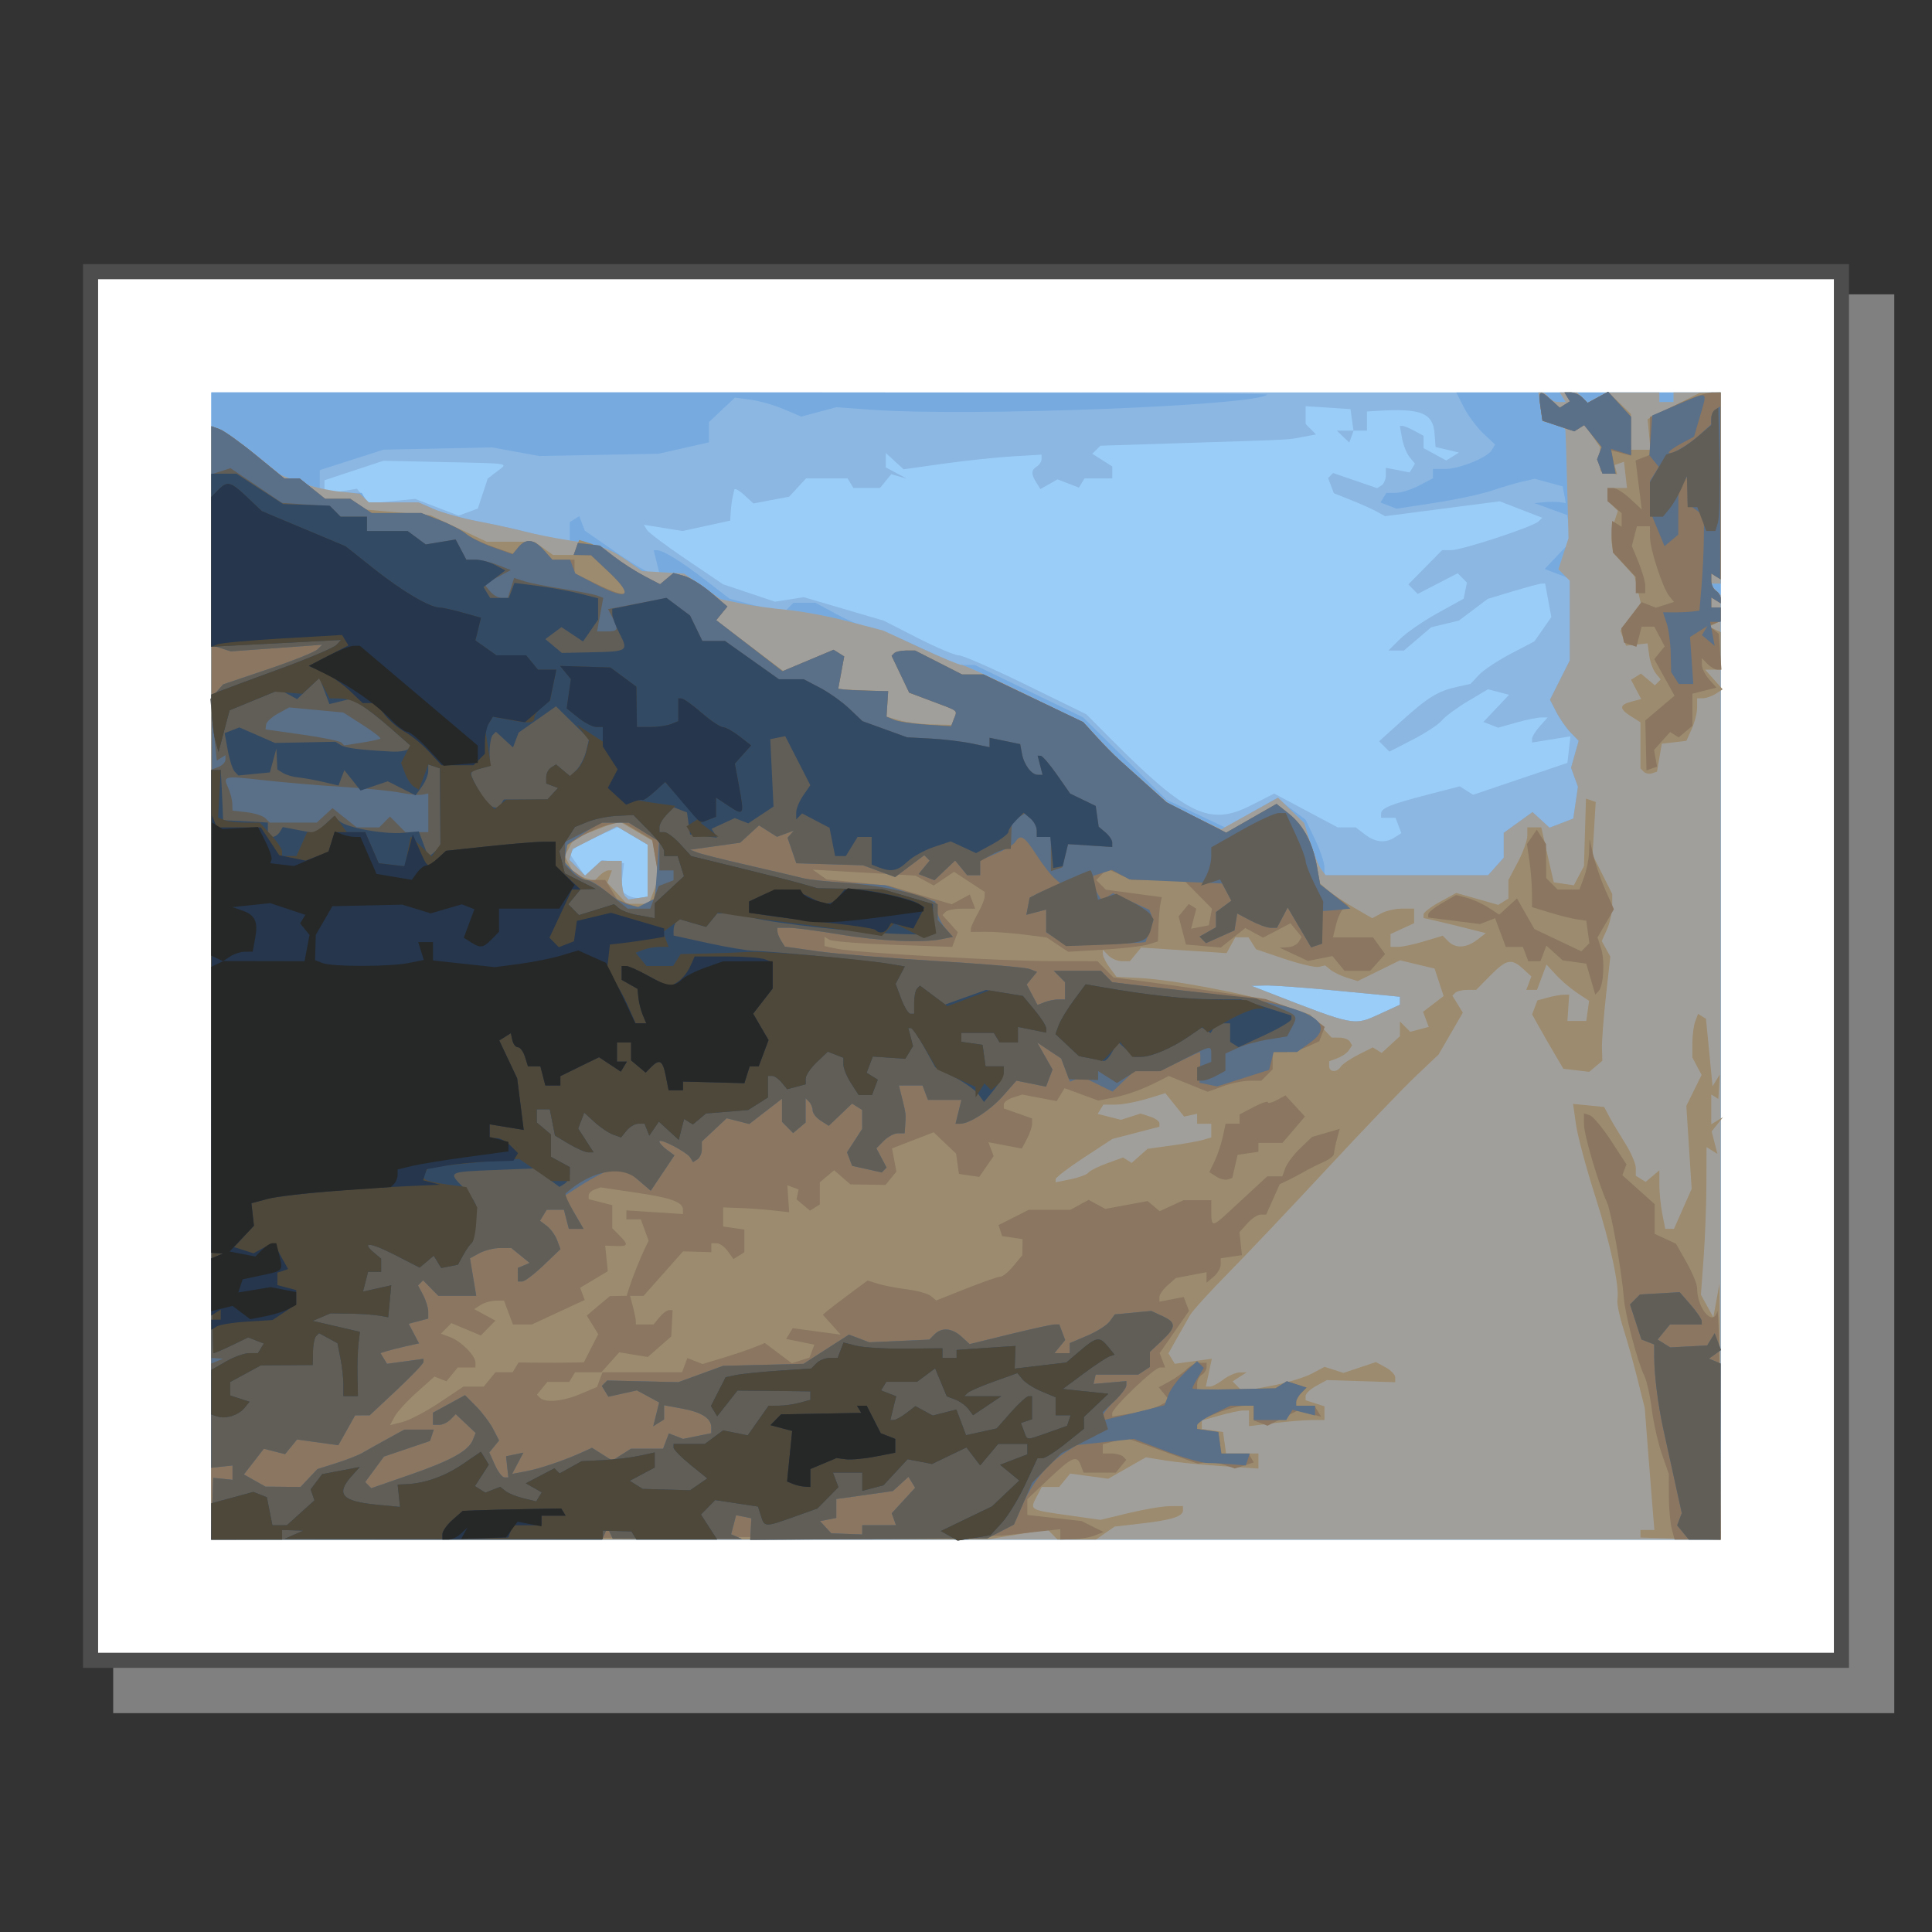 <svg xmlns="http://www.w3.org/2000/svg" viewBox="0 0 512 512">
<rect x="0" y="0" width="512" height="512" fill="#333333" stroke="none"/>
<defs/>
<g transform="translate(0 464)">
<path fill="#808080" stroke="#808080" stroke-width="8" d="m34-382h464v368h-464z"/>
<path fill="#fff" stroke="#4d4d4d" stroke-width="4" d="m24,72h464v368h-464z" transform="translate(0 -464)"/>
</g>
<g transform="translate(0 464)">
<path fill="#9acef9" d="m56-208 0-152 200,0 200,0 0,152 0,152-200,0-200,0 0-152z"/>
<path fill="#8cb7e3" d="m56.015-208.003 .016-152.003 199.984,.018 199.984,.018 0,151.985 0,151.985-200,0-200,0 .016-152.003zm309.672,12.704 5.312-2.444 0-1.057 0-1.057-15.938-1.539c-8.766-.846-17.625-1.498-19.688-1.449l-3.75,.09 4.375,1.706c23.185,9.038 22.731,8.95 29.688,5.75zm-194.062-37.98 0-6.878-3.905-2.311-3.905-2.311-5.645,2.452c-3.105,1.349-5.965,2.976-6.355,3.617l-.711,1.165 1.949,2.82 1.949,2.82 2.271-2.082 2.271-2.082 2.916,.418 2.916,.418-.424,3.655-.424,3.655 1.674,1.093c.921,.601 2.518,.944 3.549,.761l1.875-.332v-6.878zm197.995-8.812 1.745-1.119-.768-2.028-.768-2.028-1.914,0-1.914,0 0-1.131c0-1.461 2.516-2.476 12.62-5.091l8.245-2.134 1.756,1.122 1.756,1.122 12.499-4.228 12.499-4.228 .398-3.512 .398-3.512-5.086,.824-5.086,.824v-1.012c0-.557 .931-2.054 2.069-3.329l2.069-2.316-1.756,.007c-.966,.004-3.917,.615-6.557,1.358l-4.801,1.351-1.96-.762-1.96-.762 3.399-3.595 3.399-3.595-2.776-.736-2.776-.736-5.319,3.159c-2.925,1.737-6.034,4.032-6.909,5.1-.875,1.068-4.366,3.367-7.758,5.109l-6.168,3.167-1.361-1.379-1.361-1.379 6.201-5.595c6.771-6.109 9.439-7.728 14.604-8.862l3.403-.747 2.222-2.366c1.222-1.301 5.035-3.837 8.472-5.636l6.25-3.27 2.244-3.214 2.244-3.214-.821-4.435-.821-4.435h-.884c-.486,0-3.907,.91-7.601,2.022l-6.717,2.022-3.822,2.879-3.822,2.879-3.666,.882-3.666,.882-3.617,3.084-3.617,3.084h-2.063-2.063l3.097-3.071c1.703-1.689 6.19-4.78 9.972-6.869l6.875-3.799 .43-2.132 .43-2.132-1.218-1.235-1.218-1.235-5.298,2.739-5.298,2.739-1.247-1.264-1.247-1.264 4.479-4.539 4.479-4.539h2.4c2.829,0 21.588-6.164 23.102-7.592l1.044-.983-5.644-2.184-5.644-2.184-15.201,1.977-15.201,1.977-2.073-1.173c-1.14-.645-4.19-2.016-6.778-3.048l-4.705-1.875-.762-2.012-.762-2.012 .661-.67 .661-.67 5.836,2.008 5.836,2.008 1.157-.725c.637-.399 1.157-1.613 1.157-2.698v-1.973l3.155,.611 3.155,.611 .703-1.152 .703-1.152-1.421-1.735c-.781-.954-1.685-3.209-2.007-5.011l-.586-3.276h.732c.402,0 1.82,.59 3.15,1.311l2.418,1.311v1.641 1.641l3.006,1.63 3.006,1.63 1.669-1.045 1.669-1.045-3.09-.739-3.09-.739-.275-3.624c-.409-5.394-3.644-6.67-15.083-5.95l-2.812,.177v2.533 2.533h-1.771-1.771l-.573,1.583-.573,1.583-1.656-1.583-1.656-1.583h2.212 2.212l-.399-2.85-.399-2.85-5.938-.386-5.938-.386v2.349 2.349l1.374,1.392 1.373,1.392-3.561,.669c-4.229,.794-1.771,.666-30.436,1.58l-23.125,.737-1.085,1.065-1.085,1.065 2.647,1.675 2.647,1.675v1.595 1.595h-3.676-3.676l-.743,1.218-.743,1.218-2.834-1.092-2.834-1.092-2.271,1.288-2.271,1.288-1.082-1.731c-1.421-2.274-1.39-3.312 .13-4.264 .688-.431 1.25-1.311 1.25-1.957v-1.175l-7.812,.47c-4.297,.258-12.521,1.132-18.275,1.941l-10.463,1.472-2.35-2.155-2.35-2.155v1.903 1.903l2.812,1.499 2.812,1.499-2.096-.597-2.096-.597-1.494,1.825-1.494,1.825h-3.523-3.523l-.772-1.267-.772-1.267h-5.503-5.503l-2.236,2.422-2.236,2.422-4.737,.895-4.737,.895-2.45-2.247c-1.347-1.236-2.52-1.873-2.606-1.417-.086,.456-.297,1.4-.469,2.096-.172,.697-.383,2.359-.469,3.695l-.156,2.428-6.325,1.375-6.325,1.375-5.117-.829-5.117-.829 .819,1.343c.451,.739 5.177,4.286 10.504,7.883l9.685,6.54 6.875,2.309 6.875,2.309 3.807-.604 3.807-.604 10.604,3.115 10.604,3.115 8.996,4.591c4.948,2.525 9.843,4.591 10.878,4.591 1.035,0 9.065,3.515 17.844,7.811l15.962,7.811 7.04,7.072c19.546,19.634 25.778,22.57 36.417,17.155l6.32-3.217 8.419,4.483 8.419,4.483h2.391 2.391l2.426,1.86c2.781,2.131 5.413,2.391 7.921,.782zm-241.685-91.112 1.31-3.976 2.44-1.87c3.002-2.3 4.221-2.09-14.435-2.496l-15.625-.34-7.812,2.577-7.812,2.577v1.831 1.831l4.298-.707 4.298-.707 1.591,1.943 1.591,1.943 6.118-.596 6.118-.596 5.765,2.217 5.765,2.217 2.541-.938 2.541-.938 1.31-3.976z"/>
<path fill="#77abe0" d="m56.015-208 .016-152 140.192,0c77.106,0 139.939,.257 139.629,.571-2.931,2.97-78.943,5.887-104.853,4.024l-9.375-.674-4.642,1.243-4.642,1.243-4.667-1.976c-2.567-1.087-6.524-2.217-8.793-2.511l-4.126-.535-3.44,3.239-3.44,3.239v2.684 2.684l-6.687,1.511-6.687,1.511-15.813,.298-15.813,.298-6.25-1.14-6.25-1.14-14.375,.301-14.375,.301-8.438,2.708-8.438,2.708v3.008 3.008h5.551 5.551l.772,1.267 .772,1.267h6.759 6.759l4.105,1.789c2.258,.984 7.48,2.433 11.605,3.219 4.125,.786 9.75,2.017 12.5,2.736 2.75,.718 6.547,1.615 8.438,1.992l3.438,.686v-2.602-2.602l1.259-.788 1.259-.788 .728,1.923 .728,1.923 8.325,5.76c4.579,3.168 9.039,5.759 9.912,5.757l1.586-.003-.784-3.167-.784-3.167h.843c1.641,0 6.384,2.913 12.8,7.862l6.497,5.011 7.108,1.881 7.108,1.881 1.333-1.351 1.333-1.35h2.932 2.932l5.87,3.167c3.229,1.742 6.803,3.167 7.943,3.167 1.14,0 6.966,2.28 12.947,5.067l10.874,5.067h2.275 2.275l14.383,6.954 14.383,6.954 11.029,10.902 11.029,10.902 7.8,3.695 7.8,3.695 6.825-3.903 6.825-3.903 3.816,2.859 3.816,2.859 2.496,5.226c1.373,2.874 2.496,6.186 2.496,7.359v2.133h21.681 21.681l2.069-2.316 2.069-2.316v-3.297-3.297l3.817-2.754 3.817-2.754 2.258,2.071 2.258,2.071 3.145-1.212 3.145-1.212 .616-4.208 .616-4.208-.913-2.522-.913-2.522 1.009-3.564 1.009-3.564-2.12-2.186c-1.166-1.202-2.875-3.656-3.798-5.451l-1.679-3.265 2.616-5.196 2.616-5.196v-10.848-10.848l-3.318-1.278-3.318-1.278 3.415-3.612 3.415-3.612-.409-3.523-.409-3.523-4.375-1.592-4.375-1.592 2.5-.246c1.375-.136 3.251-.143 4.169-.016l1.669,.231-.419-2.206-.419-2.206-3.692-1-3.692-1-3.183,.713c-1.751,.392-5.433,1.477-8.183,2.41-2.75,.933-9.565,2.395-15.145,3.247l-10.145,1.55-2.122-.825-2.122-.825 .778-1.276 .778-1.276h2.488c1.369,0 4.148-.87 6.176-1.933l3.688-1.933v-1.234-1.234h3.165c3.807,0 11.181-2.97 12.421-5.002l.891-1.461-3.118-2.928c-1.715-1.61-4.03-4.716-5.146-6.902l-2.028-3.974h35.032 35.032v152 152h-200-200l.016-152zm309.672,12.701 5.312-2.444 0-1.057 0-1.057-15.938-1.539c-8.766-.846-17.625-1.498-19.688-1.449l-3.75,.09 4.375,1.706c23.185,9.038 22.731,8.95 29.688,5.75zm-194.062-37.963 0-6.896-4.079-2.414-4.079-2.414-5.865,2.976-5.865,2.976-.424,1.436-.424,1.436 2.079,2.107 2.079,2.107 2.137-1.96 2.137-1.96 2.714,0 2.714,0 0,4.222c0,2.322 .399,4.626 .886,5.12l.886,.898 2.551-.37 2.551-.37v-6.896z"/>
<path fill="#a19f9b" d="m56.016-203.52 .019-147.52 2.17,.794c1.194,.437 5.306,3.333 9.138,6.437l6.968,5.643 4.907,1.906c2.699,1.048 7.438,2.176 10.532,2.506l5.625,.6 1.188,1.144 1.188,1.144h6.583 6.583l4.105,1.789c2.258,.984 7.48,2.433 11.605,3.219 4.125,.786 9.75,2.018 12.5,2.738 2.75,.72 8.094,1.777 11.875,2.35 8.158,1.235 10.664,2.132 15.528,5.552l3.653,2.569 5.571,.333 5.571,.333 4.834,3.395 4.834,3.395 5.317,1.09c2.924,.6 8.458,1.378 12.297,1.729 3.839,.351 11.152,1.732 16.25,3.069l9.27,2.431 9.757,4.538c5.366,2.496 10.277,4.538 10.913,4.538 .636,0 8.19,3.455 16.786,7.677l15.629,7.677 3.457,3.708c4.671,5.01 4.968,5.292 12.848,12.234l6.89,6.07 6.621,3.101 6.621,3.101 7.526-4.192 7.525-4.192 3.471,3.37 3.471,3.37 1.655,5.321c.91,2.926 2.185,6.033 2.833,6.904l1.178,1.583h21.528 21.528l2.069-2.316 2.069-2.316v-3.297-3.297l3.817-2.754 3.817-2.754 2.258,2.071 2.258,2.071 3.145-1.212 3.145-1.212 .616-4.208 .616-4.208-.913-2.522-.913-2.522 1.009-3.564 1.009-3.564-2.12-2.186c-1.166-1.202-2.875-3.656-3.798-5.451l-1.679-3.265 2.616-5.196 2.616-5.196v-10.564-10.564l-1.501-1.521-1.501-1.521 1.338-4.116 1.338-4.116-.358-13.933c-.197-7.663-.405-14.299-.462-14.746-.058-.447-1.446-1.154-3.086-1.571l-2.981-.758-.552-3.812-.552-3.812h.96c.528,0 1.307,.57 1.732,1.267 .425,.697 1.616,1.267 2.647,1.267h1.875l-.772-1.267-.772-1.267h2.324 2.324l1.366,1.384 1.366,1.384 2.552-1.384 2.552-1.384h6.957 6.957v1.267 1.267h1.875 1.875v-1.267-1.267h6.25 6.25v25.333 25.333h-1.5-1.5l1.5,1.52 1.5,1.52v125.147 125.147h-200.001-200.001l.019-147.52zm309.672,8.221 5.312-2.444 0-1.057 0-1.057-15.938-1.539c-8.766-.846-17.625-1.498-19.688-1.449l-3.75,.09 4.375,1.706c23.185,9.038 22.731,8.95 29.688,5.75zm-194.062-37.963 0-6.896-4.079-2.414-4.079-2.414-5.865,2.976-5.865,2.976-.424,1.436-.424,1.436 2.079,2.107 2.079,2.107 2.137-1.96 2.137-1.96 2.714,0 2.714,0 0,4.222c0,2.322 .399,4.626 .886,5.12l.886,.898 2.551-.37 2.551-.37v-6.896z"/>
<path fill="#9c8b6e" d="m56.026-203.516 .031-147.516 2.159,.781c1.187,.43 5.531,3.542 9.653,6.916l7.495,6.135h2.024 2.024l3.377,2.692 3.377,2.692 3.354-.019 3.354-.019 1.731,1.424 1.731,1.424 8.894,.785 8.894,.785 7.423,3.498 7.423,3.498h6.322 6.322l2.471,1.754 2.471,1.754h2.713 2.713l.753-1.987 .753-1.987 2.819,.868c1.55,.477 4.506,2.142 6.569,3.7 2.062,1.558 5.619,3.807 7.902,4.999l4.152,2.167 1.769-1.488 1.769-1.488 2.829,.776c1.556,.427 4.775,2.426 7.153,4.442l4.324,3.666-1.491,1.82-1.491,1.82 8.883,6.715 8.883,6.715 6.677-2.804 6.677-2.804 1.407,.881 1.407,.881-.794,4.288-.794,4.288 1.619,.154c.89,.085 3.869,.227 6.619,.317l5,.162-.22,3.37-.22,3.37 3.345,.969c1.84,.533 5.723,1.027 8.63,1.099l5.285,.13 .681-1.8c.814-2.15 1.35-1.746-5.965-4.494l-5.963-2.239-2.33-4.887-2.33-4.887 .689-.698c.379-.384 1.779-.698 3.112-.698h2.423l6.222,3.167 6.222,3.167h2.838 2.838l13.214,6.316 13.214,6.316 3.533,3.885c1.943,2.137 4.612,4.852 5.931,6.034 1.319,1.182 4.694,4.215 7.5,6.74l5.102,4.591 7.907,4.026 7.907,4.026 6.674-3.817 6.674-3.817 3.256,2.595c3.877,3.09 6.324,7.667 7.439,13.914l.817,4.576 2.163,1.856c1.19,1.021 4.307,3.096 6.927,4.61l4.764,2.754 2.341-1.27c1.288-.698 3.784-1.27 5.548-1.27h3.207v1.927 1.927l-3.125,1.443-3.125,1.443v1.697 1.697h2.042c1.123,0 4.235-.666 6.915-1.479l4.873-1.479 1.46,1.479c1.927,1.953 4.798,1.811 7.649-.378l2.314-1.776-4.814-1.223c-2.648-.673-6.361-1.576-8.251-2.007l-3.438-.784v-.955c0-.525 1.95-2.019 4.333-3.319l4.333-2.365 5.568,1.58 5.568,1.58 1.349-.845 1.349-.845v-2.463-2.463l2.5-4.727c1.375-2.6 2.5-5.733 2.5-6.962v-2.235h1.851 1.851l.779,3.483c.428,1.916 1.175,5.193 1.66,7.283l.882,3.8 2.654,.394 2.654,.394 1.342-2.541 1.342-2.541 .266-8.949 .266-8.949 1.289,.446 1.289,.446-.421,7.001-.421,7.001 2.609,5.182 2.609,5.182v3.158c0,1.737-.625,4.547-1.389,6.245l-1.389,3.088 1.137,2.058 1.137,2.058-1.157,10.43c-.636,5.737-1.112,11.95-1.057,13.807l.1,3.377-1.741,1.464-1.741,1.464-3.421-.408-3.421-.408-2.242-3.8c-1.233-2.09-3.099-5.331-4.146-7.203l-1.904-3.403 .703-1.855 .703-1.855 2.726-.741c1.499-.407 3.394-.749 4.211-.758l1.485-.017-.235,3.483-.235,3.483h2.5 2.5l.375-2.663 .375-2.663-3.132-2.079c-1.722-1.144-4.263-3.31-5.646-4.814l-2.514-2.735-1.261,3.36-1.261,3.36h-1.415-1.415l.674-1.781 .674-1.781-2.202-2.019c-3.084-2.828-4.407-2.557-8.688,1.781l-3.75,3.8h-2.388c-1.313,0-2.73,.346-3.148,.77l-.76,.77 1.383,2.244 1.383,2.244-3.209,5.549-3.209,5.549-6.06,5.739c-3.333,3.156-13.935,14.22-23.56,24.585-9.625,10.366-21.43,22.83-26.233,27.698-4.803,4.868-9.303,9.827-10,11.019-.697,1.192-2.274,3.969-3.505,6.17l-2.239,4.003 .838,1.374 .838,1.374 4.913-.668 4.913-.668-.8,3.69-.8,3.69h1.11c.611,0 2.202-.837 3.537-1.86 1.335-1.023 3.27-1.869 4.301-1.881l1.875-.021-1.865,1.194-1.865,1.194 1.291,1.308 1.291,1.308 7.449-1.403c4.097-.771 9.002-2.228 10.901-3.236l3.452-1.833 2.505,.806 2.505,.805 4.294-1.436 4.294-1.436 2.561,1.389c1.409,.764 2.561,1.964 2.561,2.667v1.278l-9.062-.283-9.062-.283-2.812,1.538c-1.547,.846-2.812,2.05-2.812,2.675v1.137l2.5,.804 2.5,.804v1.815 1.815l-3.438,.011c-1.891,.006-6.391,.37-10,.81l-6.562,.799v-2.076-2.076l-1.562,.008c-.859,.004-3.672,.601-6.25,1.326l-4.688,1.319v1.119 1.119l2.812,.405 2.812,.405 .399,2.85 .399,2.85h4.288 4.288v1.996 1.996l-9.688-.644c-5.328-.354-12.043-1.024-14.922-1.489l-5.234-.845-4.984,2.838-4.984,2.838-5.045-.686-5.045-.686-1.452,1.773-1.452,1.773h-2.303-2.303l-1.395,2.642c-1.821,3.447-1.851,3.43 8.257,4.858l8.675,1.226 7.5-1.81c4.125-.995 9.047-1.818 10.938-1.829l3.438-.021v1.131c0,1.62-2.962,2.556-11.044,3.49l-7.081,.818-2.466,1.713-2.466,1.713h-5.097-5.097l-1.308-1.326-1.308-1.326-8.004,1.316-8.004,1.316-102.815,.01-102.815,.009 .031-147.516zm232.411,50.28c.378-.512 2.598-1.625 4.933-2.474l4.246-1.543 1.146,.718 1.146,.718 2.109-1.869 2.109-1.869 6.25-.86c3.438-.473 7.234-1.151 8.438-1.507l2.188-.646v-1.815-1.815h-1.875-1.875v-1.322-1.322l-1.724,.372-1.724,.372-2.488-3.1-2.488-3.1-4.996,1.517c-2.748,.834-6.444,1.517-8.215,1.517h-3.219l-.75,1.23-.75,1.23 3.086,.785 3.086,.785 2.59-.833 2.59-.833 2.5,.804c1.375,.442 2.5,1.228 2.5,1.746v.942l-6.225,1.617-6.225,1.617-7.525,4.928c-4.139,2.711-7.525,5.297-7.525,5.748v.819l4-.811c2.2-.446 4.31-1.23 4.688-1.742zm66.888-28.084c.398-.652 2.468-2.068 4.601-3.146l3.877-1.96 1.177,.737 1.177,.737 2.421-2.22 2.421-2.22v-1.957-1.957l1.355,1.373 1.355,1.373 2.465-.653 2.465-.653-.757-1.998-.757-1.998 2.726-2.084 2.726-2.084-1.199-3.644-1.199-3.644-4.574-1.096-4.574-1.096-5.609,2.751-5.609,2.751-2.846-.885c-1.566-.487-3.508-1.42-4.316-2.073l-1.47-1.189-1.664,.387c-.915,.213-5.035-.747-9.155-2.134l-7.491-2.521-1-1.589-1-1.589h-1.751-1.751l-1.158,2.098-1.158,2.098-11.322-.743-11.322-.743-1.484,1.812-1.484,1.812h-2.097c-1.153,0-2.772-.684-3.597-1.52l-1.5-1.52 .04,1.203c.022,.662 .843,2.279 1.826,3.594l1.786,2.39 5.987,.297c8.857,.44 28.634,4.188 37.501,7.107l7.764,2.556 2.861,3.058 2.861,3.058 2.114,.022c1.163,.013 2.391,.477 2.73,1.032l.616,1.01-.855,1.299c-.47,.714-1.839,1.667-3.042,2.116l-2.188,.818v1.306c0,1.631 2.104,1.714 3.076,.12zm-182.045-46.63l1.334-3.483-.87-4.883-.87-4.883-4.433-2.604-4.433-2.604-5.938,2.298-5.938,2.298-1.235,2.338-1.235,2.338 1.293,2.448 1.293,2.447 2.627,.845 2.627,.845 1.374-1.393c.756-.766 1.806-1.393 2.335-1.393h.961l-.616,1.628-.616,1.628 2.579,2.805 2.579,2.805h2.925 2.925l1.334-3.483zm261.469,170.413v-.997h1.842 1.842l-.499-6.017c-.274-3.309-.849-10.577-1.276-16.15l-.778-10.133-1.898-7.6c-1.044-4.18-2.742-10.253-3.773-13.495-1.031-3.242-1.742-6.662-1.58-7.6 .604-3.494-1.819-14.774-5.944-27.672-2.34-7.315-4.602-15.765-5.028-18.777l-.774-5.477 4.119,.411 4.119,.411 1.345,2.533c.74,1.393 2.625,4.559 4.189,7.035 1.564,2.476 2.844,5.435 2.844,6.575v2.074l1.305,.817 1.305,.817 1.82-1.531 1.82-1.531v3.797c0,2.088 .352,5.578 .781,7.755l.781,3.958h1.155 1.155l2.343-5.302 2.343-5.302-.703-10.996-.703-10.996 2.021-4.105 2.021-4.105-1.222-2.313-1.222-2.313v-3.78c0-2.079 .34-4.678 .756-5.776l.756-1.996 1.046,.655 1.046,.655 .87,8.947 .87,8.947 .958-1.57 .958-1.57-.192,3.239-.192,3.239-.938-.587-.938-.587v3.95 3.95l1.562-.951 1.562-.951-1.51,1.892-1.51,1.892 .77,2.982 .77,2.982-1.447-.906-1.447-.906-.033,9.891c-.018,5.44-.353,14.244-.745,19.564l-.712,9.673 1.649,2.994 1.649,2.994 .807-4.433 .807-4.433 .165,33.914 .165,33.914-10.625-.301-10.625-.301v-.997zm.859-201.948-.859-.871 0-6.112 0-6.112-2.5-1.582c-3.184-2.015-3.16-3.036 .093-3.898l2.594-.687-1.347-2.55-1.347-2.55 1.308-.819 1.308-.819 1.851,1.556 1.851,1.556 .773-.783 .773-.783-1.308-1.614c-.72-.888-1.505-3.039-1.745-4.781l-.436-3.167-2.85,.309-2.85,.309-.751-1.984-.751-1.984 2.696-3.695 2.696-3.695-.813-3.497-.813-3.497-2.856-3.167-2.856-3.167-.348-2.533c-.191-1.393 .097-3.873 .641-5.511l.989-2.978-1.374-1.393c-.756-.766-1.374-2.134-1.374-3.039v-1.647h2.583 2.583l-.396-3.483-.396-3.483-1.25,.443-1.25,.443 .345,1.239 .345,1.239-2.22-.439-2.22-.439-.064-3.203-.064-3.203-2.024-2.928-2.024-2.928-1.374,.861-1.374,.861-4.216-1.41-4.216-1.41-.543-3.747c-.621-4.286-.174-4.55 2.91-1.723l2.207,2.024 1.349-.845 1.349-.845-.719-1.179-.719-1.179h1.699c.934,0 2.313,.623 3.065,1.384l1.366,1.384 2.692-1.46 2.692-1.46 3.045,2.926 3.045,2.926 .022,4.75 .022,4.75h2.58 2.58l-.393-4.065-.393-4.065 6.875-3.454 6.875-3.454 2.812-.08 2.812-.08v24.775 24.775l-1.25-.783-1.25-.783v1.9c0,1.045 .562,2.252 1.25,2.683 .688,.431 1.25,1.353 1.25,2.05v1.267l-1.25-.783-1.25-.783v1.341 1.341h1.25 1.25v1.794 1.794l-1.562,.739-1.562,.739 1.562,.739 1.562,.739v4.961 4.961h-2.069-2.069l2.332,2.611 2.332,2.611-1.825,1.17c-1.004,.643-2.528,1.179-3.388,1.189l-1.562,.019v2.474c0,1.361-.639,3.895-1.42,5.633l-1.42,3.159-3.261,.384-3.261,.384-.631,3.696-.631,3.696-1.328,.448c-.731,.246-1.715,.056-2.188-.423z"/>
<path fill="#8a7661" d="m56.026-203.494 .031-147.537 2.159,.781c1.187,.43 5.531,3.542 9.653,6.916l7.495,6.135h2.024 2.024l3.377,2.692 3.377,2.692h3.324 3.324l2.843,1.888 2.843,1.888 6.562-.004 6.562-.004 5,1.955c2.75,1.075 5.844,2.677 6.875,3.56 1.031,.883 4.255,2.434 7.163,3.447l5.288,1.841 1.428-1.743c1.986-2.425 4.096-2.177 6.747,.79l2.263,2.533h2.931 2.931v1.787 1.787l5.395,2.646c9.353,4.588 10.622,3.549 3.668-3.002l-4.688-4.416-2.292-.034-2.292-.034 .554-1.583 .554-1.583 2.903,.343 2.903,.343 3.834,2.953c2.109,1.624 5.703,3.928 7.987,5.12l4.152,2.167 1.769-1.488 1.769-1.488 2.829,.776c1.556,.427 4.775,2.426 7.153,4.442l4.324,3.666-1.481,1.808-1.481,1.808 8.781,6.765 8.781,6.765 6.769-2.843 6.769-2.843 1.407,.881 1.407,.881-.794,4.288-.794,4.288 1.619,.198c.89,.109 3.869,.252 6.619,.317l5,.118-.222,3.383-.222,3.383 2.097,.86c1.153,.473 5.007,1.041 8.565,1.263l6.468,.403 .749-1.978c.891-2.352 1.442-1.915-5.898-4.671l-5.963-2.239-2.33-4.887-2.33-4.887 .689-.698c.379-.384 1.779-.698 3.112-.698h2.423l6.222,3.167 6.222,3.167h2.838 2.838l13.214,6.316 13.214,6.316 3.533,3.885c1.943,2.137 4.612,4.852 5.931,6.034 1.319,1.182 4.694,4.215 7.5,6.74l5.102,4.591 7.907,4.026 7.907,4.026 6.674-3.817 6.674-3.817 3.256,2.595c3.909,3.116 6.324,7.672 7.472,14.094l.85,4.755 3.695,2.768 3.695,2.768-1.154,.723c-.634,.397-1.54,2.284-2.013,4.193l-.86,3.471h5.31 5.31l1.605,2.217 1.605,2.217-1.973,2.217-1.973,2.217h-3.403-3.403l-1.602-1.956-1.602-1.956-3.238,.647-3.238,.647-3.75-1.755-3.75-1.755 2.114-.103c1.163-.057 2.477-.698 2.92-1.425l.806-1.322-1.483-1.811-1.483-1.811-3.636,1.905-3.636,1.905-2.355-1.277-2.355-1.277-3.24,2.583-3.24,2.583-4.623-.394-4.623-.394-.976-3.724-.976-3.724 1.347-1.645 1.347-1.645 .991,.621 .991,.621-.686,2.66-.686,2.66 2.352-.459 2.352-.459 .419-2.206 .419-2.206-3.746-3.796-3.746-3.796h-6.912-6.912l-3.218-1.486-3.218-1.486-1.466,1.486-1.466,1.486 1.266,1.283 1.266,1.282 7.422,.997 7.422,.997-.355,1.651c-.196,.908-.426,3.544-.511,5.858l-.156,4.208-2.614,.814c-1.437,.448-6.784,1.065-11.881,1.371l-9.267,.558-2.849-1.892-2.849-1.892-6.009-.768c-3.305-.422-7.837-.756-10.071-.742l-4.062,.027 .044-.86c.024-.473 .848-2.285 1.831-4.027 .983-1.742 1.799-3.737 1.815-4.433l.029-1.267-4.072-2.671-4.072-2.671-2.697,1.815-2.697,1.815-2.413-1.309-2.413-1.309-13.615-.785-13.615-.785 1.835,1.296 1.835,1.296 8.165,.818 8.165,.818 8.427,2.47 8.427,2.47 2.386-1.294 2.386-1.294 .711,1.877 .711,1.877h-3.502c-1.926,0-3.879,.381-4.338,.847l-.836,.847 2.029,2.272 2.029,2.272-.736,1.945-.736,1.945-15.668-.558c-8.617-.307-16.229-.909-16.915-1.339l-1.248-.781v1.241 1.241l3.438,.724c4.925,1.037 43.854,3.251 57.411,3.265l11.473,.013 2.123,2.151 2.123,2.151 7.029,.906c3.866,.498 12.935,1.786 20.154,2.861l13.125,1.955 5.625,2.004c3.094,1.102 6.619,2.764 7.834,3.693l2.209,1.69-.716,1.889-.716,1.889-3.115,1.438c-1.713,.791-4.495,1.438-6.181,1.438h-3.066v2.28 2.28l-1.5,1.52-1.5,1.52h-3.099c-1.704,0-4.899,.659-7.098,1.466l-4,1.466-5.172-2.097-5.172-2.097-2.167,1.117c-4.552,2.346-8.561,3.827-12.448,4.599l-4.031,.801-4.475-1.64-4.475-1.64-1.045,1.713-1.045,1.713-4.566-.868-4.566-.868-2.445,.786c-1.345,.433-2.445,1.262-2.445,1.844v1.057l3.75,1.325 3.75,1.325v1.416c0,.779-.611,2.573-1.358,3.986l-1.358,2.571-4.435-.843-4.435-.843 .698,1.844 .698,1.844-1.901,2.751-1.901,2.751-2.692-.389-2.692-.389-.379-2.693-.379-2.693-2.972-2.829-2.972-2.829-5.52,2.136-5.52,2.136 .58,3.076 .58,3.076-1.446,1.766-1.446,1.766-4.638-.073-4.638-.073-2.164-1.875-2.164-1.875-1.898,1.597-1.898,1.597v2.937 2.937l-1.305,.817-1.305,.817-1.78-1.497-1.78-1.497 .273-1.304 .273-1.304-1.497-.558-1.497-.558 .247,3.567 .247,3.567-4.375-.477c-2.406-.262-6.344-.547-8.75-.633l-4.375-.156v2.533 2.533l2.812,.405 2.812,.405v3.004 3.004l-1.44,.902-1.44,.902-1.511-2.094c-.831-1.151-2.152-2.094-2.935-2.094h-1.425v1.182 1.182l-3.75-.108-3.75-.108-5.225,5.893-5.225,5.893h-1.796-1.796l.754,2.85c.414,1.567 .761,3.277 .771,3.8l.017,.95h2.347 2.347l1.556-1.9c.856-1.045 1.99-1.9 2.521-1.9h.965l-.18,3.483-.18,3.483-3.104,2.722-3.104,2.722-3.785-.622-3.785-.622-2.367,2.65-2.367,2.65h-3.482-3.482l-.772,1.267-.772,1.267h-2.898-2.898l-1.392,1.7-1.392,1.7 .823,.834c1.371,1.389 6.1,.94 10.727-1.019l4.376-1.853 .737-1.947 .737-1.947h10.53 10.53l.711-1.879 .711-1.879 2.015,.784 2.015,.784 5.22-1.57c2.871-.864 6.584-2.114 8.251-2.779l3.032-1.209 3.575,2.679 3.575,2.679 2.34-.753 2.34-.753 .648-1.712 .648-1.712-3.741-.758-3.741-.758 .868-1.423 .868-1.423 6.354,.854 6.354,.854-2.36-2.642-2.36-2.642 1.158-.99c.637-.544 3.303-2.583 5.926-4.53l4.768-3.54 2.732,.856c1.503,.471 4.974,1.14 7.715,1.486 2.741,.346 5.603,1.152 6.361,1.789l1.378,1.159 7.938-3.152c4.366-1.734 8.445-3.152 9.063-3.152 .619,0 2.181-1.282 3.471-2.85l2.346-2.85 .042-2.129 .042-2.129-2.715-.405-2.715-.405-.474-1.459-.474-1.459 4.005-2.025 4.005-2.025h5.515 5.515l2.418-1.311 2.418-1.311 2.205,1.196 2.205,1.196 5.607-1.041 5.607-1.041 1.599,1.342 1.599,1.342 3.147-1.453 3.147-1.453h3.691 3.691v3.167c0,3.88 .336,3.905 4.223,.317 1.698-1.567 4.781-4.418 6.852-6.333l3.766-3.483h1.994 1.994l.805-2.217c.443-1.219 2.216-3.569 3.94-5.222l3.135-3.005 3.653-1.062 3.653-1.062-.741,2.8c-.407,1.54-.749,3.242-.758,3.782-.01,.54-1.283,1.536-2.83,2.214-1.547,.678-3.797,1.804-5,2.502-1.203,.698-3.172,1.74-4.375,2.315l-2.188,1.045-1.788,4.021-1.788,4.021h-1.456c-.801,0-2.395,1.052-3.544,2.338l-2.088,2.338 .332,3.041 .332,3.041-2.812,.409-2.812,.409v1.657c0,.911-.844,2.366-1.875,3.234l-1.875,1.577v-1.39-1.39l-4.062,.775-4.062,.775-2.188,1.922c-1.203,1.057-2.188,2.471-2.188,3.14v1.218l3.224-.624 3.224-.624 .698,1.843 .698,1.843-3.887,5.588-3.887,5.588 .724,1.913 .724,1.913h-1.377c-1.49,0-12.641,10.694-12.641,12.122v.869l5.157-.836c2.836-.46 6.247-1.427 7.581-2.15l2.424-1.315-1.411-1.723-1.411-1.723 2.867-1.555c1.577-.855 3.622-2.32 4.545-3.255 .923-.935 2.481-1.7 3.463-1.7h1.786v1.192c0,.656-.562,1.544-1.25,1.975-.688,.431-1.25,1.514-1.25,2.408v1.625l10.37-.199 10.37-.199 1.516-.949 1.516-.949 2.615,.841 2.615,.841-1.376,1.394c-.757,.767-1.376,1.85-1.376,2.408v1.013h2.426 2.426l.885,1.451 .885,1.451-3.152-.802-3.152-.802-3.957,2.001-3.957,2.001-1.827-.711-1.827-.711v-1.94-1.94h-2.475c-1.361,0-4.736,.917-7.5,2.038l-5.025,2.038v1.041 1.041l2.812,.405 2.812,.405 .399,2.85 .399,2.85h3.589 3.589l.717,1.175 .717,1.175-2.518,.81-2.518,.81-2.812-.961c-1.547-.529-3.765-.822-4.928-.651l-2.116,.31-9.403-3.382-9.403-3.382-3.169,.806-3.169,.806v1.242 1.242h2.292c1.26,0 2.662,.375 3.114,.834l.823,.834-1.392,1.7-1.392,1.7h-4.261-4.261l-.72-1.9c-1.084-2.862-2.221-2.391-8.472,3.508l-5.73,5.408v2.101 2.101l7.188,.808 7.188,.808 2.908,1.449 2.908,1.449-2.283,.912c-1.256,.501-3.83,.952-5.721,1.001l-3.438,.089v-1.379-1.379l-7.812,.868-7.812,.868-104.69,.532-104.69,.532 .031-147.537zm60.414,111.217 6.378-4.256 2.688,0 2.688,0 1.556-1.9 1.556-1.9 2.273,0 2.273,0 .787-1.291 .787-1.291 5.224,.045c2.873,.025 6.768,.013 8.656-.028l3.432-.072 1.903-3.729 1.903-3.729-1.519-2.464-1.519-2.464 3.059-2.58 3.059-2.58 2.227-.042 2.227-.042 .699-2.217c.833-2.641 2.899-7.797 4.193-10.466l.929-1.915-1.035-2.834-1.035-2.834h-1.915-1.915v-1.185-1.185l7.5,.489 7.5,.489v-1.13c0-2.06-3.026-3.165-12.5-4.565l-9.375-1.385-1.562,.571c-.859,.314-1.562,1.018-1.562,1.564v.994l3.125,.795 3.125,.795v3.052 3.052l1.875,1.9c2.507,2.54 2.376,2.933-.938,2.815l-2.812-.101 .346,3.392 .346,3.392-3.667,2.195-3.667,2.195 .611,1.612 .611,1.612-7.014,3.251-7.014,3.251h-2.494-2.494l-1.188-3.167-1.188-3.167-2.218,.019c-1.22,.01-2.998,.519-3.95,1.131l-1.731,1.111 2.815,1.526 2.815,1.526-1.939,1.964-1.939,1.964-3.902-1.638-3.902-1.638-1.389,1.408-1.389,1.408 2.397,.878c2.892,1.059 6.771,4.928 6.771,6.752v1.32h-2.347-2.347l-1.494,1.825-1.494,1.825-1.594-.62-1.594-.62-4.677,4.178c-2.572,2.298-5.218,5.194-5.88,6.436l-1.203,2.257 3.347-.851c1.841-.468 6.217-2.767 9.725-5.107zm57.44-136.273 .668-2.883-.847-5.002-.847-5.002-4.032-2.386-4.032-2.386-3.508,.781c-1.929,.429-5.313,1.893-7.52,3.253l-4.012,2.472v2.48 2.48l2.778,1.972 2.778,1.972h2.546 2.546l1.597,2.592 1.597,2.592 2.766,1.059 2.766,1.059 2.044-1.084 2.044-1.084 .668-2.883zm269.158,169.7c-.415-1.567-.761-5.486-.771-8.707l-.017-5.857-1.839-5.283c-1.012-2.906-2.212-8.25-2.667-11.876-.455-3.626-1.356-7.631-2.002-8.9-1.689-3.319-5.038-16.035-5.397-20.493-.582-7.235-3.321-22.811-4.455-25.333-2.361-5.255-6.079-17.847-6.109-20.689l-.031-2.956 1.562,.508c.859,.28 3.396,3.32 5.637,6.755l4.074,6.247-.542,1.436-.542,1.436 4.28,3.84 4.28,3.84v3.935 3.935l2.82,1.302 2.82,1.302 2.805,4.938c1.543,2.716 2.805,5.796 2.805,6.844 0,5.437 4.326,10.404 5.348,6.142 .292-1.219 .63,11.891 .749,29.133l.217,31.35h-6.137-6.137l-.754-2.85zm-120.73-93.355-1.817-1.164 1.407-2.932c.774-1.613 1.743-4.5 2.154-6.416l.746-3.483h1.851 1.851v-1.234-1.234l3.75-1.965c2.062-1.081 3.75-1.645 3.75-1.255 0,.391 1.047,.142 2.328-.552l2.328-1.262 2.58,2.801 2.58,2.801-2.972,3.483-2.972,3.483h-3.185-3.185v1.179 1.179l-2.761,.405-2.761,.405-.711,3.073-.711,3.073-1.216,.39c-.668,.214-2.033-.134-3.033-.774zm99.261-52.319-1.194-4.11-3.125-.432-3.125-.432-2.161-1.957-2.161-1.957-.785,2.072-.785,2.072-1.607,0-1.607,0-.72-1.9-.72-1.9-2.265,0-2.265,0-1.416-3.802-1.416-3.802-2.003,.779-2.003,.779-6.855-.868-6.855-.868 .007-.859c.004-.472 1.66-1.811 3.679-2.976l3.672-2.117 2.883,.742c1.586,.408 4.163,1.578 5.728,2.6l2.845,1.859 2.347-2.153 2.347-2.153 2.308,4.059 2.308,4.059 6.226,2.954 6.226,2.954 1.068-1.082 1.068-1.082-.418-2.983-.418-2.983-2.5-.362c-1.375-.199-4.609-1.008-7.188-1.799l-4.688-1.437-.014-3.914c-.007-2.153-.309-5.909-.67-8.347l-.657-4.433 1.295-1.9 1.295-1.9 1.231,1.9 1.231,1.9 .019,4.497 .019,4.497 1.5,1.52 1.5,1.52h2.906 2.906l1.219-3.249c.67-1.787 1.277-4.779 1.347-6.65l.128-3.401 .991,4.248c.545,2.337 1.994,6.504 3.221,9.261l2.231,5.013-2.179,3.738-2.179,3.738 .931,2.835c1.065,3.243 .698,9.978-.621,11.378l-.888,.943-1.194-4.11zm14.613-61.932-.147-6.622 3.87-3.274 3.87-3.274-2.687-4.847-2.687-4.847 1.386-1.692 1.386-1.692-1.381-2.614-1.381-2.614-1.685,0-1.685,0-.688,2.667-.688,2.667-1.645-.555-1.645-.555-.36-1.88-.36-1.88 2.698-3.476 2.698-3.476 1.901,.739 1.901,.739 2.39-.769 2.39-.769-1.218-1.487c-1.774-2.167-5.125-12.399-5.146-15.717l-.018-2.85h-1.729-1.729l-.674,2.613-.674,2.613 1.778,4.313c.978,2.372 1.778,5.186 1.778,6.254v1.941h-1.25-1.25v-2.147-2.147l-3.017-3.236-3.017-3.236-.252-2.533c-.139-1.393-.188-3.28-.108-4.191l.144-1.658 1.25,.783 1.25,.783v-1.82-1.82l-1.875-1.577-1.875-1.577v-1.745-1.745h1.482c.815,0 2.86,1.282 4.545,2.85l3.063,2.85-.819-6.505-.819-6.505 1.899-.739 1.899-.739v-5.014-5.014l7.026-3.26c3.864-1.793 8.083-3.26 9.375-3.26h2.349v24.775 24.775l-1.25-.783-1.25-.783v1.9c0,1.045 .562,2.252 1.25,2.683 .688,.431 1.25,1.353 1.25,2.05v1.267l-1.25-.783-1.25-.783v1.341 1.341h1.25 1.25v1.794 1.794l-1.562,.642-1.562,.642 1.296,1.046 1.296,1.046 .363,4.75 .363,4.75h-1.096c-.603,0-1.771-.684-2.596-1.52l-1.5-1.52v1.737c0,.955 .87,2.711 1.933,3.901l1.933,2.164-3.183,.809-3.183,.809v4.254 4.254l-1.82,1.531-1.82,1.531-1.138-.713-1.138-.713-2.125,2.379-2.125,2.379 .395,2.209 .395,2.209-1.398,.498-1.398,.498-.147-6.622zm-12.23-73.911-.72-1.9 .615-1.625 .615-1.625-2.322-2.905-2.322-2.905-1.309,.82-1.309,.82-4.216-1.41-4.216-1.41-.543-3.747c-.621-4.286-.174-4.55 2.91-1.723l2.207,2.024 1.349-.845 1.349-.845-.719-1.179-.719-1.179h1.699c.934,0 2.313,.623 3.065,1.384l1.366,1.384 2.72-1.475 2.72-1.475 3.039,3.323 3.039,3.323v5.149 5.149l-2.63-.697-2.63-.697 .582,3.083 .582,3.083h-1.741-1.741l-.72-1.9z"/>
<path fill="#5a6f88" d="m56.212-64.173 .298-8.173 2.558,.256 2.558,.256 0-1.9 0-1.9-2.852,.309-2.852,.309 .131-102.112 .131-102.112 1.471-1.696 1.471-1.696 11.875-4.009c6.531-2.205 12.438-4.569 13.125-5.255l1.25-1.246-12.105,.882-12.105,.882-2.583-.831-2.583-.831v-29.008-29.008l2.188,.792c1.203,.436 5.56,3.553 9.682,6.927l7.495,6.135h2.024 2.024l3.377,2.692 3.377,2.692h3.324 3.324l2.843,1.888 2.843,1.888 6.562-.004 6.562-.004 5,1.955c2.75,1.075 5.872,2.706 6.937,3.625 1.065,.919 4.263,2.502 7.105,3.518l5.168,1.848 1.486-1.814c2.043-2.494 4.132-2.273 6.805,.719l2.263,2.533h2.345 2.345l.692,1.828 .692,1.828 4.932,2.605c9.083,4.797 10.813,3.453 3.917-3.044l-4.688-4.416-2.292-.034-2.292-.034 .554-1.583 .554-1.583 2.903,.343 2.903,.343 3.834,2.953c2.109,1.624 5.703,3.928 7.987,5.12l4.152,2.167 1.769-1.488 1.769-1.488 2.829,.776c1.556,.427 4.775,2.426 7.153,4.442l4.324,3.666-1.481,1.808-1.481,1.808 8.781,6.765 8.781,6.765 6.769-2.843 6.769-2.843 1.407,.881 1.407,.881-.794,4.288-.794,4.288 1.619,.198c.89,.109 3.869,.252 6.619,.317l5,.118-.222,3.383-.222,3.383 2.097,.86c1.153,.473 5.007,1.041 8.565,1.263l6.468,.403 .749-1.978c.891-2.352 1.442-1.915-5.898-4.671l-5.963-2.239-2.33-4.887-2.33-4.887 .689-.698c.379-.384 1.779-.698 3.112-.698h2.423l6.222,3.167 6.222,3.167h2.838 2.838l13.214,6.316 13.214,6.316 3.533,3.885c1.943,2.137 4.612,4.852 5.931,6.034 1.319,1.182 4.694,4.215 7.5,6.74l5.102,4.591 7.907,4.026 7.907,4.026 6.674-3.817 6.674-3.817 3.256,2.595c3.898,3.107 6.324,7.67 7.46,14.033l.839,4.695 4.016,3.208 4.016,3.208-1.875,.207c-1.031,.114-2.719,.265-3.75,.336l-1.875,.129v4.31 4.31l-1.452,.502-1.452,.502-3.111-5.287-3.111-5.287-1.419,2.686-1.419,2.686h-1.688c-.928,0-3.299-.852-5.269-1.894l-3.58-1.894-.362,2.241-.362,2.241-3.772,1.692-3.772,1.692-.855-.867-.855-.867 2.177-1.235 2.177-1.235v-2.014-2.014l2.05-1.519 2.05-1.519-1.254-2.27-1.254-2.27-12.263-.54-12.263-.54-2.33-1.264-2.331-1.264-2.453,.789-2.453,.789 .019,1.498c.01,.824 .51,2.284 1.11,3.244l1.091,1.746 1.498-.938 1.498-.938 4.818,2.201 4.818,2.201 .534,1.425 .534,1.425-1.046,2.85-1.046,2.85-1.603,.157c-.881,.086-5.54,.308-10.353,.493l-8.75,.335-2.812-1.788-2.812-1.788v-3.019-3.019l-2.626,.696-2.626,.696 .439-2.262 .439-2.262 1.875-.994c1.031-.547 2.946-1.336 4.254-1.754l2.379-.76-1.826-1.548c-1.004-.852-3.2-3.682-4.879-6.29-3.188-4.952-4.256-5.618-5.565-3.473-.431,.707-2.715,2.103-5.074,3.102l-4.29,1.816v1.965 1.965h-1.722-1.722l-1.591-1.942-1.591-1.942-2.743,2.611-2.743,2.611-2.101-.817-2.101-.817 1.46-1.783 1.46-1.783-.705-.714-.705-.714-3.863,2.894-3.863,2.894-4.258-1.56-4.258-1.56-8.838-.271-8.838-.271-1.162-3.377-1.162-3.377 .835-.943 .835-.943-2.237,.815-2.237,.815-2.381-1.507-2.381-1.507-2.497,2.29-2.497,2.29-6.636,.93-6.636,.93 1.875,.733c1.031,.403 7.219,1.957 13.75,3.452 6.531,1.495 13,3.017 14.375,3.382 1.375,.364 6.819,.925 12.097,1.246l9.597,.583 6.638,2.159 6.638,2.159 .456,2.533c.251,1.393 1.305,3.504 2.343,4.69l1.886,2.157-2.953,.596c-5.24,1.057-16.441,.539-27.179-1.257-5.762-.964-11.809-1.752-13.438-1.752h-2.961l.019,.95c.01,.522 .457,1.648 .991,2.501l.972,1.551 8.696,1.235c4.783,.679 18.944,1.845 31.468,2.59 12.525,.746 23.648,1.696 24.719,2.113l1.947,.757-1.369,1.671-1.369,1.671 1.433,2.712 1.433,2.712 1.881-.732c1.035-.402 2.679-.732 3.654-.732h1.773v-2.28-2.28l-1.5-1.52-1.5-1.52h6.25 6.25l1.497,1.517 1.497,1.517 8.44,1.015c4.642,.558 13.221,1.57 19.065,2.248 24.017,2.788 32.698,7.148 25.119,12.616l-3.631,2.62h-3.099-3.099l-.61,2.364-.61,2.364-6.879,2.193-6.879,2.193-2.344-.486-2.344-.486 .184-4.071c.101-2.239 .066-4.071-.078-4.071-.144,0-2.591,1.14-5.436,2.533l-5.174,2.533h-3.417-3.417l-2.85,2.713-2.85,2.713-3.996-1.961-3.996-1.961-1.655,.644-1.655,.644-1.153-3.074-1.153-3.074-3.172-2.106-3.172-2.106 2.023,3.572 2.023,3.572-.859,2.268-.859,2.268-3.925-.795-3.925-.795-3.48,3.95c-3.395,3.853-8.916,7.465-11.41,7.465h-1.243l.784-3.167 .784-3.167h-4.438-4.438l-.72-1.9-.72-1.9h-3.127-3.127l.857,3.46c.999,4.035 1.006,4.09 .812,6.99l-.148,2.217h-1.786c-.982,0-2.668,.895-3.748,1.988l-1.962,1.988 1.349,2.554 1.349,2.554-.637,.645-.637,.645-3.924-.873-3.924-.873-.678-1.79-.678-1.79 2.012-3.112 2.012-3.112v-2.503-2.503l-1.343-.841-1.343-.841-3.089,2.94-3.089,2.94-2.131-1.362c-1.172-.749-2.131-1.965-2.131-2.702 0-.737-.422-1.767-.938-2.29l-.938-.95v3.223 3.223l-1.655,1.392-1.655,1.392-1.47-1.49-1.47-1.49v-3.064-3.064l-4.336,3.351-4.336,3.351-2.998-.763-2.998-.763-3.291,3.09-3.291,3.09v1.997c0,1.098-.524,2.325-1.164,2.725l-1.164,.729-.736-1.207c-.895-1.468-8.187-5.262-8.187-4.26 0,.392 .9,1.38 1.999,2.195l1.999,1.481-3.139,4.687-3.139,4.687-3.837-3.272-3.837-3.272-2.836,.911c-1.56,.501-4.982,2.284-7.606,3.962l-4.771,3.051 2.541,4.364 2.541,4.364h-1.95-1.95l-.654-2.533-.654-2.533h-2.28-2.28l-.89,1.459-.89,1.459 1.831,1.391c1.007,.765 2.226,2.456 2.709,3.758l.878,2.367-4.482,4.283c-2.465,2.356-5.004,4.283-5.643,4.283h-1.161v-1.794-1.794l1.562-.659 1.562-.659-2.426-1.98-2.426-1.98h-2.968c-1.633,0-4.099,.613-5.48,1.362l-2.512,1.362 .829,4.971 .829,4.971h-5.021-5.021l-2.024-2.051-2.024-2.051-.667,.676-.667,.676 1.351,2.558c.743,1.407 1.351,3.385 1.351,4.394v1.835l-2.594,.687-2.594,.687 1.371,2.596 1.371,2.596-3.465,.77c-1.906,.424-4.204,1.004-5.107,1.289l-1.642,.519 .866,1.42 .866,1.42 4.838-.658 4.838-.658v.807c0,.444-3.21,3.809-7.132,7.479l-7.132,6.673-1.93,.008-1.93,.008-2.224,3.959-2.224,3.959-5.469-.76-5.469-.76-1.589,1.941-1.589,1.941-2.814-.716-2.814-.716-2.647,3.41-2.647,3.41 2.868,1.613 2.868,1.613 4.639,.045 4.639,.045 2.236-2.37 2.236-2.37 5-1.585c2.75-.872 5.844-2.079 6.875-2.684 1.031-.604 3.962-2.245 6.513-3.645l4.638-2.546h3.904 3.904l-.493,1.5-.493,1.5-6.101,2.068-6.101,2.068-2.489,3.378-2.489,3.378 .803,.814 .803,.814 10.363-3.593c10.864-3.767 15.405-6.303 16.593-9.267l.711-1.774-2.637-2.49-2.637-2.49-1.396,1.414c-.768,.777-2.127,1.414-3.021,1.414h-1.625v-1.612-1.612l4.247-2.318 4.247-2.318 2.94,2.963c1.617,1.629 3.65,4.33 4.516,6l1.576,3.038-1.3,1.587-1.3,1.587 1.488,3.308c.818,1.82 1.953,3.308 2.522,3.308h1.035l-.298-2.798-.298-2.798 2.291-.482 2.291-.482-1.484,2.81-1.484,2.81 3.568-.652c3.611-.659 10.13-2.861 14.957-5.051l2.639-1.198 2.673,1.692 2.673,1.692 2.483-1.571 2.483-1.571h4.258 4.258l.769-2.031 .769-2.031 1.878,.73 1.878,.73 3.736-.757 3.736-.757v-1.587c0-2.367-2.572-3.999-7.812-4.956l-4.688-.856v1.883 1.883l-1.432,.897-1.432,.897 .782-3.155 .782-3.155-2.951-1.6-2.951-1.6-3.779,.841-3.779,.841-.869-1.425-.869-1.425 .713-.722 .713-.722 9.419,.221 9.419,.221 5.931-2.161 5.931-2.161 10.657-.268 10.657-.268 6.028-3.874 6.028-3.874 2.69,1.019 2.69,1.019 7.955-.355 7.955-.355 1.358-1.376c1.912-1.938 4.672-1.71 7.183,.593l2.147,1.969 10.622-2.602c5.842-1.431 11.188-2.602 11.88-2.602h1.258l.78,2.061 .78,2.061-1.425,1.74-1.425,1.74h2.028 2.028v-1.331-1.331l4.644-1.966c2.554-1.081 5.241-2.793 5.971-3.804l1.326-1.838 4.832-.455 4.832-.455 2.947,1.361c3.736,1.725 3.705,2.897-.178,6.543l-3.125,2.935v1.997 1.997l-1.562,1.025-1.562,1.025h-5.625-5.625l-.288,1.233-.288,1.233 4.351-.38 4.351-.38v1.143c0,.629-1.406,2.482-3.125,4.118-1.719,1.636-3.125,3.456-3.125,4.045v1.07l3.438-.784c1.891-.431 5.572-1.326 8.18-1.988l4.742-1.203 1.062-2.786c.584-1.532 2.526-4.166 4.315-5.852l3.253-3.066 .895,.907 .895,.907-1.515,2.458c-.833,1.352-1.515,2.682-1.515,2.954 0,.273 4.959,.379 11.02,.236l11.02-.26 1.492-.934 1.492-.934 2.615,.841 2.615,.841-1.376,1.394c-.757,.767-1.376,1.85-1.376,2.408v1.013h2.5 2.5v1.291 1.291l-2.989-.76-2.989-.76-.835,1.369-.835,1.369h-4.301-4.301v-1.9-1.9h-3.083-3.083l-4.417,2.135c-2.43,1.174-4.417,2.559-4.417,3.079v.944l2.812,.405 2.812,.405 .399,2.85 .399,2.85h3.767 3.767l-.539,1.583-.539,1.583-3.628-.321c-1.995-.176-4.897-.325-6.448-.33-1.551-.005-6.581-1.444-11.179-3.198l-8.359-3.188-7.571,.811-7.571,.811-3.033,1.933c-4.715,3.005-8.71,7.879-11.276,13.757l-2.348,5.379-3.547,1.836-3.547,1.836-31.402,.184-31.402,.184 .152-2.855 .152-2.855-2.026-.402-2.026-.402-.654,2.534-.654,2.534 1.43,.617 1.43,.617-17.122-.04-17.122-.04-.691-1.466-.691-1.466-.729,1.583-.729,1.583h-51.814-51.814l.298-8.173zm172.288,5.601v-1.228h4.479 4.479l-.573-1.583-.573-1.583 3.106-3.38 3.106-3.38-.886-1.452-.886-1.452-2.063,1.884-2.063,1.884-7.5,1.06-7.5,1.06-.002,2.505-.002,2.505-2.155,.42-2.155,.42 1.492,1.618 1.492,1.618 4.102,.156 4.102,.156v-1.228zm-54.846-168.789c.085-.846 .34-4.271 .567-7.61l.412-6.071-4.005-2.474-4.005-2.474-3.878-.005-3.878-.005-4.239,2.895-4.239,2.894-.431,2.266-.431,2.266 2.178,2.439c1.198,1.341 2.892,2.439 3.764,2.439 .872,0 3.175,1.356 5.119,3.013 1.943,1.657 4.658,3.267 6.033,3.579l2.5,.566 2.188-1.09 2.188-1.09 .155-1.539zm272.358,169.477-1.543-1.884 .613-1.62 .613-1.62-1.807-8.213c-.994-4.517-2.37-10.778-3.058-13.913-1.435-6.538-2.422-14.316-2.439-19.204l-.011-3.371-1.69-.657-1.69-.657-1.511-4.639-1.511-4.639 1.308-1.325 1.308-1.325 5.27-.301 5.27-.301 2.893,3.327c1.591,1.83 2.91,3.754 2.932,4.277l.04,.951h-4.222-4.222l-1.635,1.996-1.635,1.996 1.662,1.041 1.662,1.041 4.908-.256 4.908-.256 .989-1.621 .989-1.621 .841,2.222 .841,2.222-1.605,1.148-1.605,1.148 1.55,.638 1.55,.638-.038,23.332-.038,23.332h-4.172-4.172l-1.543-1.884zm-2.127-226.433-1.011-1.583l-.122-5.067c-.067-2.787-.554-6.348-1.083-7.915l-.961-2.848 2.958,.017c1.627,.009 3.801-.09 4.833-.221l1.875-.238 .546-6.431c.3-3.537 .576-9.188 .613-12.559l.067-6.128-2.175-1.612-2.175-1.612-.019-3.66-.019-3.66-1.212,1.9-1.212,1.9-.019,5.862-.019,5.862-1.815,1.526-1.815,1.526-1.935-4.693-1.935-4.693 .019-3.962 .019-3.962 1.159-1.857 1.159-1.857-1.255-1.532-1.255-1.532 .389-5.279 .389-5.279 6.875-2.939c8.197-3.504 7.772-3.729 5.789,3.075l-1.602,5.498-3.344,1.775c-1.839,.976-3.344,2.062-3.344,2.413 0,1.039 5.403-2.097 8.438-4.897l2.812-2.596v-1.604c0-.882 .537-1.941 1.194-2.352l1.194-.748-.009,22.873-.009,22.873-1.184-.742-1.185-.742v1.9c0,1.045 .562,2.252 1.25,2.683 .688,.431 1.25,1.353 1.25,2.05v1.267l-1.25-.783-1.25-.783v1.341 1.341h1.25 1.25v1.9 1.9h-1.396-1.396l.6,3.178 .6,3.178-1.69-1.421-1.69-1.421 .742-1.217 .742-1.217-2.318,1.465-2.318,1.465 .433,6.228 .433,6.228h-1.922-1.922l-1.011-1.583zm-19.934-56.05-.72-1.9 .615-1.625 .615-1.625-2.322-2.905-2.322-2.905-1.309,.82-1.309,.82-4.216-1.41-4.216-1.41-.543-3.747c-.621-4.286-.174-4.55 2.91-1.723l2.207,2.024 1.349-.845 1.349-.845-.719-1.179-.719-1.179h1.699c.934,0 2.313,.623 3.065,1.384l1.366,1.384 2.72-1.475 2.72-1.475 3.039,3.323 3.039,3.323v5.087 5.087l-2.672-.859-2.672-.86 .624,3.307 .624,3.307h-1.741-1.741l-.72-1.9z"/>
<path fill="#615e57" d="m56.212-64.173 .298-8.173 2.558,.256 2.558,.256 0-1.9 0-1.9-2.812,.302-2.812,.302 0-13.813 0-13.813 1.562-.639 1.562-.639-1.562-.1-1.562-.1 0-77.94 0-77.94 1.875-.729c1.031-.401 1.875-1.272 1.875-1.935v-1.206l-1.149,.72-1.149,.72-.861-8.151-.861-8.151 1.698-1.943 1.698-1.943 11.875-4.009c6.531-2.205 12.438-4.569 13.125-5.255l1.25-1.246-12.105,.882-12.105,.882-2.583-.831-2.583-.831v-22.629-22.629l2.538-.816 2.538-.816 6.843,4.603 6.843,4.603 6.373,.439 6.373,.439 1.371,1.389 1.371,1.389h3.5 3.5v1.9 1.9h5.386 5.386l2.394,1.774 2.394,1.774 3.973-.653 3.973-.653 1.415,2.679 1.415,2.679h2.375c1.306,0 3.958,.616 5.894,1.368l3.519,1.368-3.521,1.883-3.521,1.883 1.487,1.815c.818,.998 2.224,1.815 3.124,1.815h1.638l.83-2.649 .83-2.649 2.692,.861c1.481,.474 6.067,1.384 10.192,2.023 4.125,.639 8.23,1.436 9.122,1.771l1.622,.61-.824,4.45-.824,4.45h2.639c2.962,0 3.148-.469 1.456-3.672l-1.183-2.239 7.745-1.471 7.745-1.471 3.125,2.324 3.125,2.324 1.631,3.369 1.631,3.369h3.001 3.001l7.138,5.067 7.138,5.067h3.279 3.279l4.327,2.262c2.38,1.244 5.889,3.747 7.799,5.562l3.473,3.3 5.902,2.136 5.902,2.136 6.25,.332c3.438,.183 8.359,.772 10.938,1.31l4.688,.978v-1.248-1.248l4.055,.84 4.055,.84 .455,2.483c.549,2.998 2.536,5.65 4.234,5.65h1.243l-.654-2.533-.654-2.533 .821,.027c.451,.015 2.389,2.275 4.307,5.021l3.486,4.994 3.389,1.641 3.389,1.641 .388,2.746 .388,2.746 1.8,1.514c.99,.833 1.8,2.042 1.8,2.689v1.175l-5.855-.38-5.855-.38-.742,3.073-.742,3.073-1.528,.516-1.528,.516v-4.539-4.539h-1.875-1.875v-1.745c0-.96-.722-2.352-1.604-3.094l-1.604-1.349-1.705,1.068-1.705,1.068-.128,3.61-.128,3.61-1.25,.045c-.688,.025-2.516,.757-4.062,1.628l-2.812,1.583v1.855 1.855h-1.722-1.722l-1.591-1.942-1.591-1.942-2.743,2.611-2.743,2.611-2.101-.817-2.101-.817 1.46-1.783 1.46-1.783-.705-.714-.705-.714-3.863,2.894-3.863,2.894-4.258-1.56-4.258-1.56-8.838-.271-8.838-.271-1.162-3.377-1.162-3.377 .835-.943 .835-.943-2.237,.815-2.237,.815-2.381-1.507-2.381-1.507-2.497,2.29-2.497,2.29-6.636,.93-6.636,.93 1.875,.733c1.031,.403 7.219,1.957 13.75,3.452 6.531,1.495 13,3.014 14.375,3.374 1.375,.36 6.156,.889 10.625,1.175 8.621,.551 19.185,2.662 22.812,4.559l2.188,1.144v2.072 2.072l2.015,2.257 2.015,2.257-2.953,.596c-5.24,1.057-16.441,.539-27.179-1.257-5.762-.964-11.809-1.752-13.438-1.752h-2.961l.019,.95c.01,.522 .457,1.648 .991,2.501l.972,1.551 8.696,1.235c4.783,.679 18.944,1.845 31.468,2.59 12.525,.746 23.648,1.696 24.719,2.113l1.947,.757-1.369,1.671-1.369,1.671 1.433,2.712 1.433,2.712 1.881-.732c1.035-.402 2.679-.732 3.654-.732h1.773v-2.28-2.28l-1.5-1.52-1.5-1.52h6.25 6.25l1.497,1.517 1.497,1.517 8.44,1.015c4.642,.558 13.221,1.53 19.065,2.16l10.625,1.145 5.312,2.16c5.848,2.378 5.826,2.347 4.108,5.599l-1.205,2.281-5.005,.811c-2.753,.446-6.429,1.469-8.17,2.273l-3.166,1.462v2.285 2.285l-2.418,1.311c-1.33,.721-3.017,1.311-3.75,1.311h-1.332v-1.764-1.764l1.875-.729 1.875-.729v-1.94c0-2.493 .062-2.503-7.266,1.227l-6.222,3.167h-3.273-3.273l-2.483,1.571-2.483,1.571-2.5-1.582-2.5-1.582v1.193 1.193l-3.854-.111-3.854-.111-1.032-2.749-1.032-2.749-3.172-2.106-3.172-2.106 2.023,3.572 2.023,3.572-.859,2.268-.859,2.268-3.925-.795-3.925-.795-3.48,3.95c-3.395,3.853-8.916,7.466-11.41,7.466h-1.243l.784-3.167 .784-3.167h-4.438-4.438l-.72-1.9-.72-1.9h-3.127-3.127l.857,3.46c.999,4.035 1.006,4.09 .812,6.99l-.148,2.217h-1.786c-.982,0-2.668,.895-3.748,1.988l-1.962,1.988 1.349,2.554 1.349,2.554-.637,.645-.637,.645-3.924-.873-3.924-.873-.678-1.79-.678-1.79 2.012-3.112 2.012-3.112v-2.503-2.503l-1.343-.841-1.343-.841-3.089,2.94-3.089,2.94-2.131-1.362c-1.172-.749-2.131-1.965-2.131-2.702 0-.737-.422-1.767-.938-2.29l-.938-.95v3.223 3.223l-1.655,1.392-1.655,1.392-1.47-1.49-1.47-1.49v-3.064-3.064l-4.336,3.351-4.336,3.351-2.998-.763-2.998-.763-3.291,3.09-3.291,3.09v1.997c0,1.098-.524,2.325-1.164,2.725l-1.164,.729-.736-1.207c-.895-1.468-8.187-5.262-8.187-4.26 0,.392 .9,1.38 1.999,2.195l1.999,1.481-3.139,4.687-3.139,4.687-3.728-3.179c-4.317-3.681-12.148-2.061-18.835,3.897-.257,.229 .708,2.436 2.145,4.904l2.613,4.487h-1.95-1.95l-.654-2.533-.654-2.533h-2.28-2.28l-.89,1.459-.89,1.459 1.831,1.391c1.007,.765 2.226,2.456 2.709,3.758l.878,2.367-4.482,4.283c-2.465,2.356-5.004,4.283-5.643,4.283h-1.161v-1.794-1.794l1.562-.659 1.562-.659-2.426-1.98-2.426-1.98h-2.968c-1.633,0-4.099,.613-5.48,1.362l-2.512,1.362 .829,4.971 .829,4.971h-5.021-5.021l-2.024-2.051-2.024-2.051-.667,.676-.667,.676 1.351,2.558c.743,1.407 1.351,3.385 1.351,4.394v1.835l-2.594,.687-2.594,.687 1.371,2.596 1.371,2.596-3.465,.77c-1.906,.424-4.204,1.004-5.107,1.289l-1.642,.519 .866,1.42 .866,1.42 4.838-.658 4.838-.658v.807c0,.444-3.21,3.809-7.132,7.479l-7.132,6.673-1.93,.008-1.93,.008-2.224,3.959-2.224,3.959-5.469-.76-5.469-.76-1.589,1.941-1.589,1.941-2.814-.716-2.814-.716-2.647,3.41-2.647,3.41 2.868,1.613 2.868,1.613 4.639,.045 4.639,.045 2.236-2.37 2.236-2.37 5-1.585c2.75-.872 5.844-2.079 6.875-2.684 1.031-.604 3.962-2.245 6.513-3.645l4.638-2.546h3.904 3.904l-.493,1.5-.493,1.5-6.101,2.068-6.101,2.068-2.489,3.378-2.489,3.378 .803,.814 .803,.814 10.363-3.593c10.864-3.767 15.405-6.303 16.593-9.267l.711-1.774-2.637-2.49-2.637-2.49-1.396,1.414c-.768,.778-2.127,1.414-3.021,1.414h-1.625v-1.612-1.612l4.247-2.318 4.247-2.318 2.94,2.963c1.617,1.629 3.65,4.33 4.516,6l1.576,3.038-1.3,1.587-1.3,1.587 1.488,3.308c.818,1.82 1.953,3.308 2.522,3.308h1.035l-.298-2.798-.298-2.798 2.291-.482 2.291-.482-1.484,2.81-1.484,2.81 3.568-.652c3.611-.659 10.13-2.861 14.957-5.051l2.639-1.198 2.673,1.692 2.673,1.692 2.483-1.571 2.483-1.571h4.258 4.258l.769-2.031 .769-2.031 1.878,.73 1.878,.73 3.736-.757 3.736-.757v-1.587c0-2.367-2.572-3.999-7.812-4.956l-4.688-.856v1.883 1.883l-1.432,.897-1.432,.897 .782-3.155 .782-3.155-2.951-1.6-2.951-1.6-3.779,.841-3.779,.841-.869-1.425-.869-1.425 .713-.722 .713-.722 9.419,.221 9.419,.221 5.931-2.161 5.931-2.161 10.657-.268 10.657-.268 6.028-3.874 6.028-3.874 2.69,1.019 2.69,1.019 7.955-.355 7.955-.355 1.358-1.376c1.912-1.938 4.672-1.71 7.183,.593l2.147,1.969 10.622-2.602c5.842-1.431 11.188-2.602 11.88-2.602h1.258l.78,2.061 .78,2.061-1.425,1.74-1.425,1.74h2.028 2.028v-1.331-1.331l4.644-1.966c2.554-1.081 5.241-2.793 5.971-3.804l1.326-1.838 4.832-.455 4.832-.455 2.947,1.361c3.736,1.725 3.705,2.897-.178,6.543l-3.125,2.935v1.997 1.997l-1.562,1.025-1.562,1.025h-5.625-5.625l-.288,1.233-.288,1.233 4.351-.38 4.351-.38v1.143c0,.629-1.411,2.487-3.137,4.129l-3.137,2.986 .703,2.246 .703,2.246-6.165,3.166-6.165,3.166-3.874,3.925-3.874,3.925-2.419,5.542-2.419,5.542-3.547,1.836-3.547,1.836-31.402,.184-31.402,.184 .152-2.855 .152-2.855-2.026-.402-2.026-.402-.654,2.534-.654,2.534 1.43,.617 1.43,.617-17.122-.04-17.122-.04-.691-1.466-.691-1.466-.729,1.583-.729,1.583h-51.814-51.814l.298-8.173zm172.288,5.601v-1.228h4.479 4.479l-.573-1.583-.573-1.583 3.106-3.38 3.106-3.38-.886-1.452-.886-1.452-2.063,1.884-2.063,1.884-7.5,1.06-7.5,1.06-.002,2.505-.002,2.505-2.155,.42-2.155,.42 1.492,1.618 1.492,1.618 4.102,.156 4.102,.156v-1.228zm-55.065-167.622 1.123-2.994 1.971-.766 1.971-.766 0-1.306 0-1.306-1.875,0-1.875,0 0-3.819 0-3.819-4.062-2.51-4.062-2.51-3.487-.005-3.487-.005-4.95,2.559-4.95,2.559 0,3.05 0,3.05 1.964,1.99c1.08,1.095 2.691,1.99 3.578,1.99 .888,0 3.737,1.71 6.333,3.8l4.719,3.8h2.984 2.984l1.123-2.994zm-59.936-22.394v-5.122l-1.562,.309c-.859,.17-3.531-.077-5.938-.549-2.406-.472-9.438-1.17-15.625-1.549-6.188-.38-15.469-1.169-20.625-1.754-10.508-1.192-10.711-1.148-9.288,2.017 .561,1.249 1.053,3.126 1.092,4.171l.071,1.9 3.75,.414c2.062,.228 4.284,.94 4.938,1.583l1.188,1.169h6.214 6.214l2.093-1.919 2.093-1.919 3.203,2.553 3.203,2.553h2.99 2.99l1.42-1.439 1.42-1.439 2.045,2.072 2.045,2.072h3.036 3.036v-5.122zm-12.694-19.666c.237-.199-1.875-1.838-4.694-3.641l-5.125-3.278-7.181-.676-7.181-.676-2.985,1.646c-1.642,.905-3.048,2.216-3.125,2.913l-.14,1.267 9.69,1.374c5.329,.756 10.02,1.709 10.424,2.119l.735,.744 4.576-.715c2.517-.393 4.77-.878 5.006-1.077zm345.208,210.371-1.543-1.884 .613-1.62 .613-1.62-1.807-8.213c-.994-4.517-2.37-10.778-3.058-13.913-1.435-6.538-2.422-14.316-2.439-19.204l-.011-3.371-1.69-.657-1.69-.657-1.511-4.639-1.511-4.639 1.308-1.325 1.308-1.325 5.27-.301 5.27-.301 2.893,3.327c1.591,1.83 2.91,3.754 2.932,4.277l.04,.95h-4.222-4.222l-1.635,1.996-1.635,1.996 1.662,1.041 1.662,1.041 4.908-.256 4.908-.256 .989-1.621 .989-1.621 .841,2.222 .841,2.222-1.605,1.148-1.605,1.148 1.55,.638 1.55,.638-.038,23.332-.038,23.332h-4.172-4.172l-1.543-1.884zm-166.136-157.262-2.627-1.865 0-2.976 0-2.976-2.626,.696-2.626,.696 .439-2.262 .439-2.262 1.875-.983c2.86-1.5 13.659-6.255 14.205-6.255 .265,0 .828,1.75 1.25,3.89l.768,3.89 2.451-.788 2.451-.788 4.125,2.142c2.269,1.178 4.478,2.696 4.909,3.372l.784,1.23-.623,2.413c-.914,3.542-2.185,3.972-12.867,4.349l-9.7,.343-2.627-1.865zm64.483-3.072-3.111-5.287-1.419,2.686-1.419,2.686-1.688,0c-.928,0-3.299-.852-5.269-1.894l-3.58-1.894-.362,2.241-.362,2.241-3.772,1.692-3.772,1.692-.855-.867-.855-.867 2.177-1.235 2.177-1.235v-2.014-2.014l2.033-1.507 2.033-1.507-1.484-2.811-1.484-2.811-2.531,.814-2.531,.814 1.357-2.57c.747-1.413 1.357-3.698 1.357-5.077v-2.508l8.016-4.542c4.409-2.498 8.847-4.542 9.862-4.542h1.847l2.638,5.686c1.451,3.127 2.638,6.285 2.638,7.017 0,.732 1.049,3.446 2.332,6.03l2.332,4.699-.144,5.595-.144,5.595-1.452,.49-1.452,.49-3.111-5.287zm106.639-108.216-1.188-3.167h-1.281-1.281l-.102-4.117-.102-4.117-1.461,3.299c-.803,1.814-2.233,4.237-3.176,5.383l-1.716,2.084h-1.722-1.722v-4.555-4.555l2.146-3.68 2.145-3.68 2.236-.719c1.23-.396 3.921-2.155 5.98-3.911l3.743-3.192v-1.713c0-.942 .422-1.977 .938-2.3l.938-.587 .289,14.129c.159,7.771-.02,15.126-.397,16.345l-.685,2.217h-1.197-1.197l-1.188-3.167z"/>
<path fill="#334a64" d="m56-60.804 0-4.804 5.572-1.51 5.572-1.51 1.788,.695 1.788,.695 .734,3.719 .734,3.719 1.917,0 1.917,0 3.651-3.296 3.651-3.296-.501-1.454-.501-1.454 1.527-2.019 1.527-2.019 4.983-.945 4.983-.945-2.17,2.43c-4.258,4.768-2.563,6.676 6.714,7.559l6.124,.583-.316-2.955-.316-2.955 2.5-.128c4.9-.25 10.07-2.112 14.781-5.323l4.781-3.259 1.048,1.718 1.048,1.718-1.834,2.836-1.834,2.836 1.378,.863 1.378,.863 1.974-.767 1.974-.767 1.404,1.114c.772,.613 2.917,1.48 4.765,1.927l3.361,.813 .728-1.194 .728-1.194-2.116-1.2-2.116-1.2 3.806-1.994 3.806-1.994 .676,.685 .676,.685 2.92-1.622 2.92-1.622 5.625-.277c3.094-.152 7.453-.673 9.688-1.158l4.062-.88v2.003 2.003l-3.304,1.754-3.304,1.754 1.714,1.073 1.714,1.073 6.277,.179 6.277,.179 2.282-1.568 2.282-1.568-4.469-3.614c-2.458-1.988-4.469-4.041-4.469-4.564l-0-.95h4.136 4.136l2.426-1.802 2.426-1.802 3.266,.659 3.266,.659 2.757-3.924 2.757-3.924 2.727-.017c1.5-.01 3.993-.361 5.54-.781l2.812-.764v-1.118-1.118l-4.062-.066c-2.234-.036-6.58-.086-9.657-.11l-5.594-.044-2.686,3.413-2.686,3.413-.834-1.367-.834-1.367 1.949-3.819 1.949-3.819 2.79-.578c1.534-.318 6.638-.835 11.343-1.149l8.553-.571 1.385-1.403c.762-.772 2.337-1.403 3.501-1.403h2.116l.774-2.045 .774-2.045 3.422,.866c1.882,.476 7.781,.821 13.11,.765l9.688-.102v1.28 1.28h1.875 1.875v-1.056-1.056l3.438-.248c1.891-.136 5.406-.374 7.812-.528l4.375-.28-.115,3.001-.115,3.001 6.846-.815 6.846-.815 3.677-3.135c4.345-3.704 5.127-3.813 7.395-1.03l1.716,2.106-1.371,.468c-.754,.258-3.84,2.302-6.858,4.544l-5.487,4.076 6.036,.633 6.036,.633-3.241,3.071-3.241,3.071v1.573 1.573l-4.867,3.906c-2.677,2.149-5.449,3.906-6.159,3.906h-1.292l-3.228,6.915c-1.776,3.803-4.578,8.391-6.227,10.194l-2.999,3.279-4.348,.715-4.348,.715-2.235-1.267-2.235-1.267 6.782-3.269 6.782-3.269 3.618-3.427 3.618-3.427-2.544-2.087-2.544-2.087 3.614-1.382 3.614-1.382v-1.377-1.377h-3.862-3.862l-2.387,2.85-2.387,2.85-1.823-2.386-1.823-2.386-4.558,2.192-4.558,2.192-3.236-.627-3.236-.627-3.195,3.449-3.195,3.449-2.812,.737-2.812,.737v-2.415-2.415h-3.884-3.884l.73,1.929 .73,1.929-2.782,2.821-2.782,2.821-6.204,2.217c-7.721,2.759-7.838,2.755-8.778-.249l-.772-2.465-5.672-.862-5.672-.862-1.889,1.914-1.889,1.914 2.142,3.313 2.142,3.313h-10.695-10.695l-.654-1.073-.654-1.073-3.795-.109-3.795-.109v1.135 1.135l-42.188-.036-42.188-.036 2.5-1.095 2.5-1.095-2.812-.089-2.812-.089v1.267 1.267h-9.375-9.375v-4.804zm221.831-23.582 4.956-1.748 .46-1.4 .46-1.4-1.979,0-1.979,0 0-2.38 0-2.38-3.709-1.557c-2.04-.856-4.316-2.298-5.059-3.205l-1.35-1.648-6.195,2.211c-3.407,1.216-6.569,2.589-7.025,3.051l-.83,.841 4.896,.009 4.896,.009-3.75,2.519-3.75,2.519-1.25-1.656c-.688-.911-2.258-2.039-3.49-2.508l-2.24-.852-1.535-3.699-1.535-3.699-2.402,1.78-2.402,1.78h-4.062-4.062l-.692,1.134-.692,1.134 2,.778 2,.778-.781,3.155-.781,3.155 .961-.04c.529-.022 2.023-.855 3.321-1.851l2.36-1.811 2.302,1.248 2.302,1.248 3.132-.796 3.132-.796 1.275,3.398 1.275,3.398 4.056-.889 4.056-.889 3.782-4.277c2.08-2.353 4.189-4.277 4.688-4.277h.906v3.061 3.061l-1.475,.498-1.475,.498 .811,2.141c.963,2.543 .36,2.51 6.47,.355zm-220.269-4.227-1.562-.533l.008-5.911 .008-5.911 3.843-2.217c2.114-1.219 4.89-2.217 6.168-2.217h2.325l.778-1.276 .778-1.276-2.068-.804-2.068-.804-4.304,2.08c-2.367,1.144-4.566,2.08-4.886,2.08-.32-0-.583-34.77-.583-77.267v-77.267h1.25 1.25l.168,2.85c.093,1.567 .233,4.56 .312,6.65l.144,3.8 4.375,.207c2.406,.114 5.078,.257 5.938,.317l1.562,.109v1.9 1.9h1.176c.647,0 1.534-.588 1.972-1.306l.796-1.306 4.327,.823 4.327,.823 2.427-2.225 2.427-2.225 1.586,1.298c2.122,1.737 11.852,3.477 16.892,3.022l4.056-.367 1.277,3.403 1.277,3.403 1.585-1.333 1.585-1.333-.083-10.43-.083-10.43-1.522-.514-1.522-.514v1.764c0,.97-.757,2.813-1.683,4.096l-1.683,2.332-3.682-1.861-3.682-1.861-3.605,1.218-3.605,1.218-2.153-2.695-2.153-2.695-.771,2.036-.771,2.036-4.043-.95c-2.224-.523-5.197-1.058-6.606-1.19-1.41-.132-3.238-.662-4.062-1.179l-1.499-.939-.125-2.775-.125-2.775-.862,3.167-.862,3.167-4.172,.409-4.172,.409-.994-1.042c-.547-.573-1.367-3.1-1.822-5.615l-.829-4.573 1.951-.759 1.951-.758 4.718,2.059 4.718,2.059 8.021-.155 8.021-.155 1.354,.864c1.258,.803 5.032,1.286 13.572,1.735 1.907,.1 3.833-.187 4.279-.639l.811-.821-5.409-4.742c-2.975-2.608-6.588-5.42-8.028-6.249l-2.619-1.507-2.794,.689-2.794,.689-1.307-3.484-1.307-3.484-2.969,2.826-2.969,2.826-2.305-1.24-2.305-1.24-6.638,2.715-6.638,2.715-1.471,5.526-1.471,5.526-.829-2.992c-.456-1.646-.885-5.069-.953-7.607l-.125-4.614 2.188-.886c1.203-.487 8.375-3.145 15.938-5.907 7.562-2.762 14.312-5.62 15-6.351l1.25-1.33-17.188,.897-17.188,.897v-22.93-22.93h3.328 3.328l6.182,4.02 6.182,4.02 6.174,.22 6.174,.22 1.441,1.46 1.441,1.46h3.5 3.5v1.9 1.9h5.386 5.386l2.394,1.774 2.394,1.774 3.973-.653 3.973-.653 1.415,2.679 1.415,2.679h2.538c1.396,0 3.718,.64 5.16,1.422l2.622,1.422-2.884,2.204-2.884,2.204 .878,1.44 .878,1.44h2.466 2.466l.756-1.995 .755-1.995 6.393,.83c3.516,.456 8.502,1.376 11.08,2.044l4.688,1.214v2.836 2.836l-1.993,2.883-1.993,2.883-2.861-1.899-2.861-1.899-2.135,1.582-2.135,1.582 2.18,1.833 2.18,1.833 7.999-.173c9.526-.206 9.691-.32 7.271-5.022-1.039-2.019-1.893-4.306-1.897-5.08l-.008-1.409 7.177-1.46 7.177-1.46 3.136,2.35 3.136,2.35 1.631,3.369 1.631,3.369h3.001 3.001l7.138,5.067 7.138,5.067h3.279 3.279l4.327,2.262c2.38,1.244 5.889,3.747 7.799,5.562l3.473,3.3 5.902,2.136 5.902,2.136 6.25,.332c3.438,.183 8.359,.772 10.938,1.31l4.688,.978v-1.248-1.248l4.055,.84 4.055,.84 .455,2.483c.549,2.998 2.536,5.65 4.234,5.65h1.243l-.654-2.533-.654-2.533 .821,.027c.451,.015 2.389,2.275 4.307,5.021l3.486,4.994 3.389,1.641 3.389,1.641 .388,2.746 .388,2.746 1.8,1.514c.99,.833 1.8,2.042 1.8,2.689v1.175l-5.855-.38-5.855-.38-.708,2.925-.708,2.925-1.25,.242-1.25,.242-.392-4.117-.392-4.117h-1.796-1.796v-1.745c0-.96-.784-2.404-1.743-3.21l-1.743-1.466-2.007,2.034c-1.104,1.119-2.007,2.474-2.007,3.011 0,.537-1.931,2.03-4.291,3.318l-4.291,2.342-3.367-1.554-3.367-1.554-4.46,1.491c-2.453,.82-5.582,2.551-6.953,3.846-2.634,2.487-4.317,2.841-7.545,1.585l-1.977-.769v-3.664-3.664h-1.864-1.864l-1.561,2.533-1.561,2.533h-1.418-1.418l-.739-3.745-.739-3.745-3.634-1.904-3.634-1.904-.783,.794-.783,.794v-1.829c0-1.006 .842-3.047 1.871-4.536l1.871-2.707-3.325-6.495-3.325-6.495-1.983,.398-1.983,.398 .431,8.931 .431,8.931-3.344,2.22-3.344,2.22-1.789-.696-1.789-.696-3.071,1.418-3.071,1.418 .719,1.179 .719,1.179-3.571-.414-3.571-.414-.409-2.928-.409-2.927-1.746-.679-1.746-.679-1.907,1.933c-1.049,1.063-1.907,2.543-1.907,3.29v1.357h1.31c.72,0 2.615,1.427 4.211,3.172l2.901,3.172 12.977,3.173c7.137,1.745 14.664,3.663 16.727,4.262l3.75,1.088 8.658,.141 8.658,.141 6.655,1.96 6.655,1.96v3.131c0,1.722-.005,3.559-.01,4.081l-.01,.95-8.427-.238c-10.818-.305-33.356-2.771-39.197-4.288-2.486-.646-5.652-1.174-7.035-1.174h-2.514l-1.468,1.793-1.468,1.793-3.591-1.044-3.591-1.044-.719,.729c-.396,.401-.719,1.385-.719,2.186v1.457l9.062,1.985c4.984,1.092 10.469,2.018 12.188,2.058 4.6,.107 31.217,2.668 35.95,3.459l4.075,.681-1.217,2.304-1.217,2.304 1.479,3.969c.813,2.183 1.918,3.969 2.454,3.969h.976v-2.955c0-1.626 .345-3.305 .766-3.732l.766-.776 3.343,2.504 3.343,2.504 5.403-1.932 5.403-1.932 4.89,.792 4.89,.792 3.098,3.731c1.704,2.052 3.098,4.243 3.098,4.869v1.138l-3.75-.76-3.75-.76v2.058 2.058h-2.426-2.426l-.772-1.267-.772-1.267h-4.301-4.301v1.179 1.179l2.812,.405 2.812,.405 .399,2.85 .399,2.85h2.413 2.413l-.042,1.583c-.023,.871-1.202,2.997-2.62,4.724l-2.578,3.14-1.447-2.005c-.796-1.103-3.699-3.17-6.452-4.593l-5.006-2.588-2.883-5.197c-1.585-2.859-3.193-5.197-3.573-5.197h-.691l.618,2.393 .618,2.393-1.019,1.671-1.019,1.671-4.308-.294-4.308-.294-.812,2.145-.812,2.145 1.474,.923 1.474,.923-.768,2.028-.768,2.028h-1.77-1.77l-2.019-3.122c-1.11-1.717-2.019-3.936-2.019-4.931v-1.809l-2.069-.805-2.069-.805-2.931,2.79c-1.612,1.534-2.931,3.479-2.931,4.321v1.532l-2.454,.65-2.454,.65-1.449-1.769c-.797-.973-1.943-1.769-2.546-1.769h-1.097v2.862 2.862l-2.622,1.659-2.622,1.659-5.588,.461-5.588,.461-1.736,1.46-1.736,1.46-1.163-.728-1.163-.728-.714,2.765-.713,2.765-2.63-2.412-2.63-2.412-1.269,1.85-1.269,1.85-.634-1.583-.634-1.583h-1.618c-.89,0-2.29,.821-3.112,1.825l-1.494,1.825-2.096-.747c-1.153-.411-3.347-1.887-4.876-3.281l-2.78-2.534-.795,2.099-.795,2.099 2.041,3.157 2.041,3.157h-1.398c-.769,0-3.072-.998-5.118-2.217l-3.72-2.217-.692-3.483-.692-3.483h-1.719-1.719v1.745 1.745l1.875,1.577 1.875,1.577v2.967 2.967l2.5,1.356 2.5,1.356v1.781c0,.979-.616,2.166-1.369,2.638l-1.369,.857-3.319-2.457-3.319-2.457-10.536,.423c-12.44,.5-12.395,.474-8.29,4.634 1.76,1.784 3.26,3.982 3.333,4.884 .281,3.479-.42,9.27-1.195,9.874-.447,.348-1.435,1.773-2.196,3.167l-1.384,2.533-2.216,.441-2.216,.441-.992-1.627-.992-1.627-1.871,1.574-1.871,1.574-6.473-3.324c-6.492-3.333-9.194-3.643-5.63-.646l1.905,1.602v1.745 1.745h-1.729-1.729l-.674,2.612-.674,2.612 3.741-.833 3.741-.833-.401,4.237-.401,4.237-2.5-.437c-1.375-.24-4.817-.472-7.649-.516l-5.149-.079-2.351,1.002-2.351,1.002 6.25,1.446 6.25,1.446-.377,3.135c-.207,1.724-.325,5.558-.262,8.519l.114,5.383h-1.925l-1.925-0v-3.008c0-1.655-.356-4.81-.79-7.012l-.79-4.003-2.442-1.324-2.442-1.324-.773,.783c-.425,.431-.799,2.329-.83,4.219l-.057,3.436-6.875,.043-6.875,.043-4.062,2.206-4.062,2.206v1.782 1.782l2.566,.825 2.566,.825-1.357,1.657c-1.592,1.944-4.998,3.007-7.212,2.252zm115.938-134.026v-1.971l3.878-3.589 3.878-3.589-.837-2.673-.837-2.673h-1.791-1.791v-1.309c0-.72-1.832-3.166-4.072-5.435l-4.072-4.126-4.365,.212c-2.401,.117-5.883,.827-7.738,1.579l-3.372,1.366-2.078,3.214-2.078,3.214 .725,2.928 .725,2.928 4.1,2.067 4.1,2.067-2.034,.081-2.034,.081-1.6,1.954-1.6,1.954 1.416,1.435 1.416,1.435 4.643-1.444 4.643-1.444 1.325,1.101c.729,.605 2.731,1.363 4.45,1.683 1.719,.32 3.547,.66 4.062,.755l.938,.172v-1.971zm-40.689-28.323 .708-1.161 5.761,0 5.761,0 1.417-1.531 1.417-1.531-1.562-.581-1.562-.581 0-1.72c0-.946 .587-2.087 1.305-2.537l1.305-.817 1.883,1.584 1.883,1.584 1.73-1.791c.952-.985 2.075-3.221 2.497-4.968l.767-3.176-4.389-4.311-4.389-4.311-4.952,3.477-4.952,3.477-.744,1.966-.744,1.966-2.263-2.075-2.263-2.075-.836,.847c-.46,.466-.836,2.516-.836,4.555v3.708l-2.5,.662c-2.915,.772-2.955,.939-1.081,4.487 2.855,5.407 5.241,7.149 6.641,4.852zm155.968,67.396-2.847-.553-3.11-2.92-3.11-2.92 .864-2.37c.475-1.304 2.276-4.273 4.001-6.598l3.136-4.228 4.455,.778c11.732,2.049 21.41,3.12 28.721,3.179l8.015,.065 6.672,2.131 6.672,2.131v.943c0,.518-3.154,2.405-7.008,4.194l-7.008,3.251-1.117-.7-1.117-.7v-2.459-2.459h-1.801c-.991,0-2.155,.579-2.586,1.287l-.785,1.287-1.172-.734-1.172-.734-3.429,2.358c-4.41,3.033-9.87,5.402-12.452,5.402h-2.03l-2.186-2.005-2.186-2.005-1.393,2.638c-.766,1.451-1.796,2.561-2.287,2.466-.491-.095-2.175-.422-3.74-.726z"/>
<path fill="#4e483a" d="m56-60.804 0-4.804 5.572-1.51 5.572-1.51 1.788,.695 1.788,.695 .734,3.719 .734,3.719 1.917,0 1.917,0 3.651-3.296 3.651-3.296-.501-1.454-.501-1.454 1.527-2.019 1.527-2.019 4.983-.945 4.983-.945-2.17,2.43c-4.258,4.768-2.563,6.676 6.714,7.559l6.124,.583-.316-2.955-.316-2.955 2.5-.128c4.9-.25 10.07-2.112 14.781-5.323l4.781-3.259 1.048,1.718 1.048,1.718-1.834,2.836-1.834,2.836 1.378,.863 1.378,.863 1.974-.767 1.974-.767 1.404,1.114c.772,.613 2.917,1.48 4.765,1.927l3.361,.813 .728-1.194 .728-1.194-2.116-1.2-2.116-1.2 3.806-1.994 3.806-1.994 .676,.685 .676,.685 2.92-1.622 2.92-1.622 5.625-.277c3.094-.152 7.453-.673 9.688-1.158l4.062-.88v2.003 2.003l-3.304,1.754-3.304,1.754 1.714,1.073 1.714,1.073 6.277,.179 6.277,.179 2.282-1.568 2.282-1.568-4.469-3.614c-2.458-1.988-4.469-4.041-4.469-4.564l-0-.95h4.136 4.136l2.426-1.802 2.426-1.802 3.266,.659 3.266,.659 2.757-3.924 2.757-3.924 2.727-.017c1.5-.01 3.993-.361 5.54-.781l2.812-.764v-1.118-1.118l-4.062-.066c-2.234-.036-6.58-.086-9.657-.11l-5.594-.044-2.686,3.413-2.686,3.413-.834-1.367-.834-1.367 1.949-3.819 1.949-3.819 2.79-.578c1.534-.318 6.638-.835 11.343-1.149l8.553-.571 1.385-1.403c.762-.772 2.337-1.403 3.501-1.403h2.116l.774-2.045 .774-2.045 3.422,.866c1.882,.476 7.781,.821 13.11,.765l9.688-.102v1.28 1.28h1.875 1.875v-1.056-1.056l3.438-.248c1.891-.136 5.406-.374 7.812-.528l4.375-.28-.115,3.001-.115,3.001 6.846-.815 6.846-.815 3.677-3.135c4.345-3.704 5.127-3.813 7.395-1.03l1.716,2.106-1.371,.468c-.754,.258-3.84,2.302-6.858,4.544l-5.487,4.076 6.036,.633 6.036,.633-3.241,3.071-3.241,3.071v1.573 1.573l-4.867,3.906c-2.677,2.149-5.449,3.906-6.159,3.906h-1.292l-3.228,6.915c-1.776,3.803-4.578,8.391-6.227,10.194l-2.999,3.279-4.348,.715-4.348,.715-2.235-1.267-2.235-1.267 6.782-3.269 6.782-3.269 3.618-3.427 3.618-3.427-2.544-2.087-2.544-2.087 3.614-1.382 3.614-1.382v-1.377-1.377h-3.862-3.862l-2.387,2.85-2.387,2.85-1.823-2.386-1.823-2.386-4.558,2.192-4.558,2.192-3.236-.627-3.236-.627-3.195,3.449-3.195,3.449-2.812,.737-2.812,.737v-2.415-2.415h-3.884-3.884l.73,1.929 .73,1.929-2.782,2.821-2.782,2.821-6.204,2.217c-7.721,2.759-7.838,2.755-8.778-.249l-.772-2.465-5.672-.862-5.672-.862-1.889,1.914-1.889,1.914 2.142,3.313 2.142,3.313h-10.695-10.695l-.654-1.073-.654-1.073-3.795-.109-3.795-.109v1.135 1.135l-42.188-.036-42.188-.036 2.5-1.095 2.5-1.095-2.812-.089-2.812-.089v1.267 1.267h-9.375-9.375v-4.804zm221.831-23.582 4.956-1.748 .46-1.4 .46-1.4-1.979,0-1.979,0 0-2.38 0-2.38-3.709-1.557c-2.04-.856-4.316-2.298-5.059-3.205l-1.35-1.648-6.195,2.211c-3.407,1.216-6.569,2.589-7.025,3.051l-.83,.841 4.896,.009 4.896,.009-3.75,2.519-3.75,2.519-1.25-1.656c-.688-.911-2.258-2.039-3.49-2.508l-2.24-.852-1.535-3.699-1.535-3.699-2.402,1.78-2.402,1.78h-4.062-4.062l-.692,1.134-.692,1.134 2,.778 2,.778-.781,3.155-.781,3.155 .961-.04c.529-.022 2.023-.855 3.321-1.851l2.36-1.811 2.302,1.248 2.302,1.248 3.132-.796 3.132-.796 1.275,3.398 1.275,3.398 4.056-.889 4.056-.889 3.782-4.277c2.08-2.353 4.189-4.277 4.688-4.277h.906v3.061 3.061l-1.475,.498-1.475,.498 .811,2.141c.963,2.543 .36,2.51 6.47,.355zm-220.269-4.227-1.562-.533l.008-5.911 .008-5.911 3.843-2.217c2.114-1.219 4.89-2.217 6.168-2.217h2.325l.778-1.276 .778-1.276-2.068-.804-2.068-.804-4.304,2.08c-2.367,1.144-4.566,2.08-4.886,2.08-.32-0-.583-34.77-.583-77.267v-77.267h1.259 1.259l-.359,6.305-.359,6.305 1.702,.662c.936,.364 3.419,.662 5.519,.662h3.817l2.956,3.232c1.626,1.778 2.956,3.773 2.956,4.433v1.201h1.902 1.902l1.424-3.167 1.424-3.167h1.263c.695,0 2.343-.99 3.662-2.2l2.399-2.2 1.587,2.2 1.587,2.2h2.449 2.449l1.788,4.117 1.788,4.117 3.452,.402 3.452,.402 .779-3.946 .779-3.946 2.769,2.636 2.769,2.636 1.188-1.625 1.188-1.625-.075-10.032-.075-10.032-1.543-.521-1.543-.521-1.255,3.346-1.255,3.346-1.34-.839c-.737-.462-1.796-2.063-2.355-3.56l-1.015-2.72 1.203-2.324 1.203-2.324-5.294-4.642c-6.716-5.89-9.831-7.708-13.301-7.764l-2.768-.045-1.393-2.638-1.393-2.638-2.223,2.039-2.223,2.039-3.637-.281-3.637-.281-5.987,2.464-5.987,2.464-1.475,5.526-1.475,5.526-.829-2.992c-.456-1.646-.885-5.069-.953-7.607l-.124-4.614 2.188-.886c1.203-.487 8.375-3.145 15.938-5.907 7.562-2.762 14.312-5.62 15-6.351l1.25-1.33-17.188,.897-17.188,.897v-19.854-19.854l1.786-1.81c2.48-2.514 3.296-2.314 7.724,1.892l3.885,3.69 11.094,4.653 11.094,4.653 7.522,5.977c7.479,5.943 14.783,10.252 17.401,10.265 .754,.004 3.531,.615 6.171,1.358l4.8,1.351-.743,3-.743,3 2.783,1.976 2.783,1.976h3.944 3.944l1.556,1.9 1.556,1.9h2.446 2.446l-.841,4.117-.841,4.117-2.071,1.638c-1.139,.901-2.071,2.183-2.071,2.85 0,1.494-1.301,1.603-6.745,.568l-4.245-.807-1.028,1.675-1.028,1.675 .757,4.823 .757,4.823-2.671,.708c-1.469,.389-2.671,.964-2.671,1.277 0,1.132 2.934,6.09 4.607,7.785l1.712,1.735 1.528-1.256 1.528-1.256 5.487-.06 5.487-.06 1.389-1.502 1.389-1.502-1.562-.581-1.562-.581v-1.72c0-.946 .587-2.087 1.305-2.537l1.305-.817 1.82,1.531 1.82,1.531 1.752-1.474c.964-.81 2.113-2.93 2.554-4.71l.801-3.236-1.616-2.074-1.616-2.074 3.438,2.224 3.438,2.224v-1.929-1.929h-1.706c-.939,0-3.096-1.107-4.794-2.461l-3.087-2.461 .562-3.884 .562-3.884-1.435-1.752-1.435-1.752 6.668,.208 6.668,.208 3.448,2.545 3.448,2.545 .073,5.344 .073,5.344h3.5c1.925,0 4.39-.346 5.478-.769l1.977-.769v-3.031-3.031l.938,.051c.516,.028 2.885,1.738 5.265,3.8 2.38,2.062 4.912,3.761 5.625,3.777 .714,.015 2.689,1.112 4.39,2.436l3.093,2.408-2.157,2.415-2.157,2.415 1.149,6.231c1.373,7.448 1.238,7.676-2.912,4.921l-3.233-2.147v2.543 2.543l-2.067,.804-2.067,.804 2.379,1.825 2.379,1.825-3.364,.04-3.364,.04-.859-1.408-.859-1.408 1.561-.977 1.561-.977-4.413-4.88-4.413-4.88-2.743,2.516c-1.509,1.384-2.965,2.373-3.237,2.199-.272-.174-.916-.231-1.431-.126-.516,.105 1.559,.532 4.611,.95l5.548,.76-2.111,2.126c-1.161,1.169-2.111,2.737-2.111,3.483v1.357h1.31c.72,0 2.615,1.427 4.211,3.172l2.901,3.172 12.977,3.173c7.137,1.745 14.664,3.663 16.727,4.262l3.75,1.088 8.658,.141 8.658,.141 6.512,1.918 6.512,1.918 .568,3.924 .568,3.924-1.628,.633-1.628,.633-3.921-1.982-3.921-1.982-1.665,1.687-1.665,1.687-6.968-1.107c-3.832-.609-11.605-1.675-17.274-2.369-5.668-.694-12.306-1.59-14.751-1.991l-4.444-.73-1.558,1.903-1.558,1.903-3.447-1.002-3.447-1.002-2.269,1.682-2.269,1.682 .743,1.961 .743,1.961h-2.358c-1.297,0-3.263,.352-4.368,.781l-2.009,.781 1.435,1.752 1.435,1.752h3.535 3.535l1-1.583 1-1.583 6.875-.141c3.781-.077 8.844-.267 11.25-.42 4.33-.276 29.337,1.852 37.2,3.166l4.075,.681-1.217,2.304-1.217,2.304 1.479,3.969c.813,2.183 1.918,3.969 2.454,3.969h.976v-2.955c0-1.626 .345-3.305 .766-3.732l.766-.776 3.64,2.727 3.64,2.727 5.559-2.088 5.559-2.088 4.441,.73 4.441,.73 3.094,3.726c1.702,2.05 3.094,4.238 3.094,4.864v1.138l-3.75-.76-3.75-.76v2.058 2.058h-2.426-2.426l-.773-1.267-.772-1.267h-4.301-4.301v1.179 1.179l2.812,.405 2.812,.405 .399,2.85 .399,2.85h2.413 2.413v1.745c0,.96-.755,2.38-1.677,3.156l-1.677,1.411-.89-.902-.89-.902-1.163,1.863-1.163,1.863-.019-1.391-.019-1.391-5.08-2.321-5.08-2.321-3.164-5.471c-1.74-3.009-3.458-5.471-3.816-5.471h-.652l.618,2.393 .618,2.393-1.019,1.671-1.019,1.671-4.308-.294-4.308-.294-.812,2.145-.812,2.145 1.474,.923 1.474,.923-.768,2.028-.768,2.028h-1.77-1.77l-2.019-3.122c-1.11-1.717-2.019-3.936-2.019-4.931v-1.809l-2.069-.805-2.069-.805-2.931,2.79c-1.612,1.534-2.931,3.479-2.931,4.321v1.532l-2.454,.65-2.454,.65-1.449-1.769c-.797-.973-1.943-1.769-2.546-1.769h-1.097v2.862 2.862l-2.622,1.659-2.622,1.659-5.588,.461-5.588,.461-1.736,1.46-1.736,1.46-1.163-.728-1.163-.728-.714,2.765-.713,2.765-2.63-2.412-2.63-2.412-1.269,1.85-1.269,1.85-.634-1.583-.634-1.583h-1.618c-.89,0-2.29,.821-3.112,1.825l-1.494,1.825-2.096-.747c-1.153-.411-3.347-1.887-4.876-3.281l-2.78-2.534-.795,2.099-.795,2.099 2.041,3.157 2.041,3.157h-1.398c-.769,0-3.072-.998-5.118-2.217l-3.72-2.217-.692-3.483-.692-3.483h-1.719-1.719v1.745 1.745l1.875,1.577 1.875,1.577v2.967 2.967l2.5,1.356 2.5,1.356v1.855 1.855h-2.445-2.445l-4.267-2.934-4.267-2.934-4.226,.292c-2.325,.161-7.736,.671-12.026,1.133l-7.799,.842-.763,1.252-.763,1.252 .647,.656c.356,.361 2.965,.971 5.798,1.356l5.151,.7 1.427,2.677 1.427,2.677-.282,4.395c-.155,2.417-.678,4.697-1.162,5.067-.484,.37-1.503,1.812-2.264,3.205l-1.384,2.533-2.216,.441-2.216,.441-.992-1.627-.992-1.627-1.871,1.574-1.871,1.574-6.473-3.324c-6.492-3.333-9.194-3.643-5.63-.646l1.905,1.602v1.745 1.745h-1.729-1.729l-.674,2.612-.674,2.612 3.741-.833 3.741-.833-.401,4.237-.401,4.237-2.5-.437c-1.375-.24-4.817-.472-7.649-.516l-5.149-.079-2.351,1.002-2.351,1.002 6.25,1.446 6.25,1.446-.377,3.135c-.207,1.724-.325,5.558-.262,8.519l.114,5.383h-1.925l-1.925-0v-3.008c0-1.655-.356-4.81-.79-7.012l-.79-4.003-2.442-1.324-2.442-1.324-.773,.783c-.425,.431-.799,2.329-.83,4.219l-.057,3.436-6.875,.043-6.875,.043-4.062,2.206-4.062,2.206v1.782 1.782l2.566,.825 2.566,.825-1.357,1.657c-1.592,1.944-4.998,3.007-7.212,2.252zm115.938-134.026v-1.971l3.878-3.589 3.878-3.589-.837-2.673-.837-2.673h-1.791-1.791v-1.309c0-.72-1.832-3.166-4.072-5.435l-4.072-4.126-4.365,.212c-2.401,.117-5.883,.827-7.738,1.579l-3.372,1.366-2.078,3.214-2.078,3.214 .725,2.928 .725,2.928 4.1,2.067 4.1,2.067-2.034,.081-2.034,.081-1.6,1.954-1.6,1.954 1.416,1.435 1.416,1.435 4.643-1.444 4.643-1.444 1.325,1.101c.729,.605 2.731,1.363 4.45,1.683 1.719,.32 3.547,.66 4.062,.755l.938,.172v-1.971zm115.278,39.073-2.847-.553-3.11-2.92-3.11-2.92 .864-2.37c.475-1.304 2.276-4.273 4.001-6.598l3.136-4.228 4.455,.778c11.713,2.045 21.468,3.128 29.456,3.268l8.75,.154 2.5,1.089 2.5,1.089-2.26,.089c-1.243,.049-4.705,1.473-7.695,3.164l-5.435,3.075-.671-.68-.671-.68-3.51,2.417c-4.626,3.185-9.954,5.46-12.79,5.46h-2.288l-1.587-1.938-1.587-1.938-2.364,2.572c-1.3,1.414-2.483,2.494-2.628,2.399-.145-.095-1.545-.422-3.111-.726z"/>
<path fill="#25364d" d="m117.25-57.444c0-.784 1.211-2.489 2.691-3.79l2.691-2.365 3.871-.152c2.129-.084 8.003-.226 13.053-.317l9.182-.165 .579,.95 .579,.95h-3.199-3.199v1.267 1.267h-3.789-3.789l-.615,1.624-.615,1.624-8.721,.266-8.721,.266v-1.425zm92.857-13.313-1.518-.624 .674-6.704 .674-6.704-2.884-.764-2.884-.764 1.415-1.434 1.415-1.434 10.629-.191 10.629-.191-.577-.95-.577-.95 1.292,0 1.292,0 1.861,3.647 1.861,3.647 1.921,.747 1.921,.747 0,1.828 0,1.828-5.312,1.031c-2.922,.567-6.423,.886-7.781,.709l-2.469-.322-3.469,1.456-3.469,1.456v2.38 2.38l-1.562-.1c-.859-.055-2.246-.381-3.08-.724zm-154.107-42.168v-1.341h1.25 1.25v-1.341-1.341l-1.25,.783-1.25,.783v-7.569-7.569l1.562-.639 1.562-.639-1.562-.1-1.562-.1 .099-57.95 .099-57.95 .63,1.583 .63,1.583 5.833,.004 5.833,.004 2.439,3.689 2.439,3.689 3.499,.709 3.499,.709 3.018-1.163 3.018-1.163 .816-2.606 .816-2.606h4.065 4.065l1.788,4.117 1.788,4.117 3.382,.395 3.382,.395 1.128-4.195 1.128-4.195 1.681,3.8c2.299,5.197 2.126,5.1 4.771,2.674l2.362-2.166 11.083-1.181c6.096-.65 12.63-1.192 14.521-1.204l3.438-.022v3.227 3.227l3.308,3.106 3.308,3.106h-1.137-1.137l-2.992,6.387-2.992,6.387 1.238,1.255 1.238,1.255 2.011-.782 2.011-.782 .386-2.7 .386-2.7 4.518-1.078 4.518-1.078 7.044,2.075 7.044,2.075v1.119 1.119l-4.062,.666c-2.234,.366-5.469,.82-7.188,1.007l-3.125,.342-.406,3.595-.406,3.595 1.706,2.105c.938,1.158 2.659,4.242 3.824,6.855l2.118,4.75h1.404 1.404l-.92-2.217c-.506-1.219-1.029-3.277-1.162-4.574l-.242-2.357-2.097-1.189-2.097-1.189v-1.837-1.837h1.132c.623,0 3.464,1.261 6.314,2.803l5.182,2.803 2.124-1.323c1.168-.728 2.679-2.559 3.358-4.069l1.234-2.746h8.351c4.593,0 9.241,.346 10.329,.769l1.977,.769v3.494 3.494l-2.579,3.323-2.579,3.323 2.041,3.501 2.041,3.501-1.306,3.48-1.306,3.48h-1.197-1.197l-.698,2.228-.698,2.228-8.136-.215-8.136-.215v1.154 1.154h-1.906-1.906l-.75-3.8c-.812-4.112-1.639-4.609-3.885-2.334l-1.447,1.466-1.928-1.621-1.928-1.621v-2.378-2.378h-1.875-1.875v2.533 2.533h1.324 1.324l-.815,1.335-.815,1.335-2.884-1.915-2.884-1.915-5.125,2.509-5.125,2.509v1.237 1.237h-1.992-1.992l-.654-2.533-.654-2.533h-1.645-1.645l-.793-2.533c-.436-1.393-1.277-2.533-1.868-2.533-.591,0-1.256-.84-1.478-1.867l-.404-1.867-1.533,.973-1.533,.973 2.371,5.011 2.371,5.011 .867,6.839 .867,6.839-4.518-.743-4.518-.743v1.82 1.82h1.786c.982,0 2.675,.901 3.761,2.002l1.976,2.002-.608,.997-.608,.997-6.591,.234c-3.625,.128-8.795,.633-11.488,1.122l-4.897,.888-.484,1.472-.484,1.472 2.257,.593 2.257,.593-6.25,.26c-15.482,.645-35.38,2.397-39.375,3.466l-4.375,1.172 .335,2.975 .335,2.975-2.629,2.836-2.629,2.836 2.56,.823 2.56,.823 2.654-1.44c1.46-.792 2.747-1.251 2.86-1.02 .113,.231 .985,1.818 1.938,3.528l1.733,3.109-1.42,.48-1.42,.48v1.647 1.647l2.5,.662 2.5,.662v1.873 1.873l-3.152,2.092-3.152,2.092-6.691,.413c-3.68,.227-7.324,.81-8.098,1.295l-1.408,.881v-1.341zm175.981-104.636c-.377-.382-5.955-1.229-12.396-1.883-6.441-.653-13.82-1.531-16.398-1.95l-4.688-.762 .01-1.472 .01-1.472 3.365-1.583c4.438-2.088 8.044-1.999 12.411,.309 4.512,2.385 6.008,2.386 7.955,.008l1.556-1.9h2.91c3.889,0 14.485,2.349 16.6,3.68l1.692,1.065-1.482,2.806-1.482,2.806-2.946-.749-2.946-.749-.775,1.271c-.854,1.401-2.336,1.652-3.397,.577zm-51.145-33.868-4.539-5.337-2.78,2.533c-1.529,1.393-2.996,2.406-3.26,2.251-.264-.155-1.351,.057-2.415,.47l-1.935,.752-2.413-2.213-2.413-2.213 1.299-2.459 1.299-2.459-1.964-3.037-1.964-3.037v-2.578-2.578h-1.706c-.939,0-3.096-1.107-4.794-2.461l-3.087-2.461 .562-3.884 .562-3.884-1.435-1.752-1.435-1.752 6.668,.208 6.668,.208 3.448,2.545 3.448,2.545 .073,5.344 .073,5.344h3.5c1.925,0 4.39-.346 5.478-.769l1.977-.769v-3.031-3.031l.938,.051c.516,.028 2.885,1.738 5.265,3.8 2.38,2.062 4.912,3.761 5.625,3.777 .714,.015 2.689,1.112 4.39,2.436l3.093,2.408-2.157,2.415-2.157,2.415 1.149,6.231c1.373,7.448 1.238,7.676-2.912,4.921l-3.233-2.147v2.543 2.543l-1.977,.769c-2.493,.97-1.69,1.509-6.937-4.66zm-67.147-13.36c-1.823-1.974-4.71-4.345-6.415-5.268-1.706-.923-4.137-3.013-5.403-4.644l-2.302-2.966h-1.72-1.72l-3.502-3.333c-1.926-1.833-5.152-4.048-7.168-4.923l-3.666-1.59 5.272-2.726 5.272-2.726-.842-1.38-.842-1.38-15.626,.902c-8.594,.496-16.392,1.2-17.328,1.564l-1.702,.661v-19.859-19.859l1.786-1.81c2.48-2.514 3.296-2.314 7.724,1.892l3.885,3.69 11.094,4.653 11.094,4.653 7.522,5.977c7.479,5.943 14.783,10.252 17.401,10.265 .754,.004 3.531,.615 6.171,1.358l4.8,1.351-.743,3-.743,3 2.783,1.976 2.783,1.976h3.944 3.944l1.556,1.9 1.556,1.9h2.446 2.446l-.861,4.117-.861,4.117-3.301,2.853-3.301,2.853-4.245-.729-4.245-.729-1.048,1.675c-.577,.921-1.057,3.129-1.067,4.905l-.019,3.23-1.5,1.52-1.5,1.52h-4.248-4.248l-3.314-3.589z"/>
<path fill="#262828" d="m117.25-57.435c0-.789 1.211-2.499 2.691-3.8l2.691-2.365 3.871-.152c2.129-.084 8.003-.226 13.053-.317l9.182-.165 .579,.95 .579,.95h-3.199-3.199v1.414 1.414l-3.17-.614-3.17-.614-1.518,2.076-1.518,2.076-5.953,.194-5.953,.194 .824-1.487 .824-1.487-1.683,1.583c-.926,.871-2.415,1.583-3.308,1.583h-1.625v-1.435zm92.857-13.322-1.518-.624 .674-6.704 .674-6.704-2.884-.764-2.884-.764 1.415-1.434 1.415-1.434 10.629-.191 10.629-.191-.577-.95-.577-.95 1.292,0 1.292,0 1.861,3.647 1.861,3.647 1.921,.747 1.921,.747 0,1.828 0,1.828-5.312,1.031c-2.922,.567-6.423,.886-7.781,.709l-2.469-.322-3.469,1.456-3.469,1.456v2.38 2.38l-1.562-.1c-.859-.055-2.246-.381-3.08-.724zm-146.141-45.398-2.341-1.763l-2.812,.696-2.812,.696v-6.998-6.998l1.562-.639 1.562-.639-1.562-.1-1.562-.1v-37.895-37.894l1.562-.739 1.562-.739-1.574-.743-1.574-.743 .101-17.643 .101-17.643 1.413,.885 1.413,.885 4.691-.281 4.691-.281 1.957,3.835c1.076,2.109 1.805,4.268 1.619,4.798l-.338,.963 3.152,.373 3.152,.373 4.569-1.935 4.569-1.935 .829-2.647 .829-2.647 1.864,.725c1.025,.399 2.554,.725 3.397,.725h1.532l2.135,4.904 2.135,4.904 4.668,.781 4.668,.781 1.388-1.885c.763-1.037 1.844-1.885 2.402-1.885 .558,0 1.977-.883 3.154-1.963l2.14-1.963 11.083-1.181c6.096-.65 12.63-1.192 14.521-1.204l3.438-.022v3.167 3.167l2.517,2.551 2.517,2.551-2.036,3.149-2.036,3.149h-7.981-7.981v3.076 3.076l-1.964,1.99c-2.267,2.297-2.971,2.394-5.519,.761l-1.858-1.19 1.406-3.776 1.406-3.776-1.664-.647-1.664-.647-4.12,1.197-4.12,1.197-3.764-1.155-3.764-1.155-9.269,.207-9.269,.207-2.202,3.8-2.202,3.8-.091,3.348-.091,3.348 1.977,.769c2.593,1.008 17.875,.989 22.899-.029l3.939-.798-.742-2.368-.742-2.368h1.959 1.959v2.433 2.433l8.189,.889 8.189,.889 6.498-.853c3.574-.469 8.551-1.467 11.06-2.217l4.562-1.364 3.671,1.647 3.671,1.647 1.141,2.199c.628,1.21 2.375,4.817 3.884,8.016l2.742,5.816h1.454 1.454l-.92-2.217c-.506-1.219-1.029-3.277-1.162-4.574l-.242-2.357-2.097-1.189-2.097-1.189v-1.837-1.837h1.212c.667,0 3.215,1.14 5.663,2.533 5.112,2.91 7.034,3.132 9.085,1.054 .803-.814 3.587-2.23 6.188-3.148l4.728-1.668 6.562-.019 6.562-.019v3.629 3.629l-2.579,3.323-2.579,3.323 2.041,3.501 2.041,3.501-1.306,3.48-1.306,3.48h-1.197-1.197l-.698,2.228-.698,2.228-8.136-.215-8.136-.215v1.154 1.154h-1.906-1.906l-.75-3.8c-.812-4.112-1.639-4.609-3.885-2.334l-1.447,1.466-1.928-1.621-1.928-1.621v-2.378-2.378h-1.875-1.875v2.533 2.533h1.324 1.324l-.815,1.335-.815,1.335-2.884-1.915-2.884-1.915-5.125,2.509-5.125,2.509v1.237 1.237h-1.992-1.992l-.654-2.533-.654-2.533h-1.645-1.645l-.793-2.533c-.436-1.393-1.277-2.533-1.868-2.533-.591,0-1.256-.84-1.478-1.867l-.404-1.867-1.533,.973-1.533,.973 2.371,5.011 2.371,5.011 .867,6.839 .867,6.839-4.518-.743-4.518-.743v1.673 1.673l2.5,.662 2.5,.662v1.254 1.254l-10.938,1.482c-6.016,.815-12.625,1.893-14.688,2.395l-3.75,.913v1.43c0,.787-.402,1.838-.894,2.336l-.894,.905-14.106,.974c-7.758,.535-16.075,1.496-18.481,2.136l-4.375,1.162 .337,2.986 .337,2.986-3.229,3.415-3.229,3.415 3.425,.663 3.425,.663 1.744-1.767c.959-.972 2.205-1.767 2.769-1.767h1.025l.821,3.316c1.002,4.045 1.058,3.985-4.908,5.241l-4.834,1.018-.572,1.739-.572,1.739 4.275-.703 4.275-.703 3.393,.657 3.393,.657v1.708 1.708l-2.188,1.133c-1.203,.623-3.946,1.47-6.096,1.882l-3.909,.749-2.341-1.763zm17.402-96.595 .66-3.483-1.247-1.528-1.247-1.528 .691-1.133 .691-1.133-4.646-1.552-4.646-1.552-5,.527-5,.527 2.726,.961c3.309,1.166 4.094,2.964 3.249,7.441l-.642,3.403-2.042,.019c-1.123,.011-2.885,.572-3.917,1.247l-1.875,1.228 10.792,.019 10.792,.019 .66-3.483zm130.881-7.35c-1.031-.223-4.547-.762-7.812-1.197l-5.938-.791 .01-1.506 .01-1.506 3.365-1.583 3.365-1.583h3.427 3.427l.687,1.126c.378,.62 2.165,1.502 3.971,1.962l3.284,.835 2.33-2.137 2.33-2.137 5.335,.781c7.317,1.071 14.71,3.294 14.71,4.424v.935l-11.562,1.556c-11.039,1.485-16.826,1.712-20.938,.822zm-98.862-45.467c-2.304-2.475-4.747-4.5-5.429-4.5-.682,0-2.668-1.471-4.412-3.269-3.97-4.091-10.463-8.654-16.792-11.802l-4.87-2.422 5.133-2.654c2.823-1.459 5.858-2.65 6.745-2.646l1.612,.008 15.625,13.221 15.625,13.221v2.288 2.288l-4.524,.383-4.524,.383-4.189-4.5z"/>
</g>
</svg>

